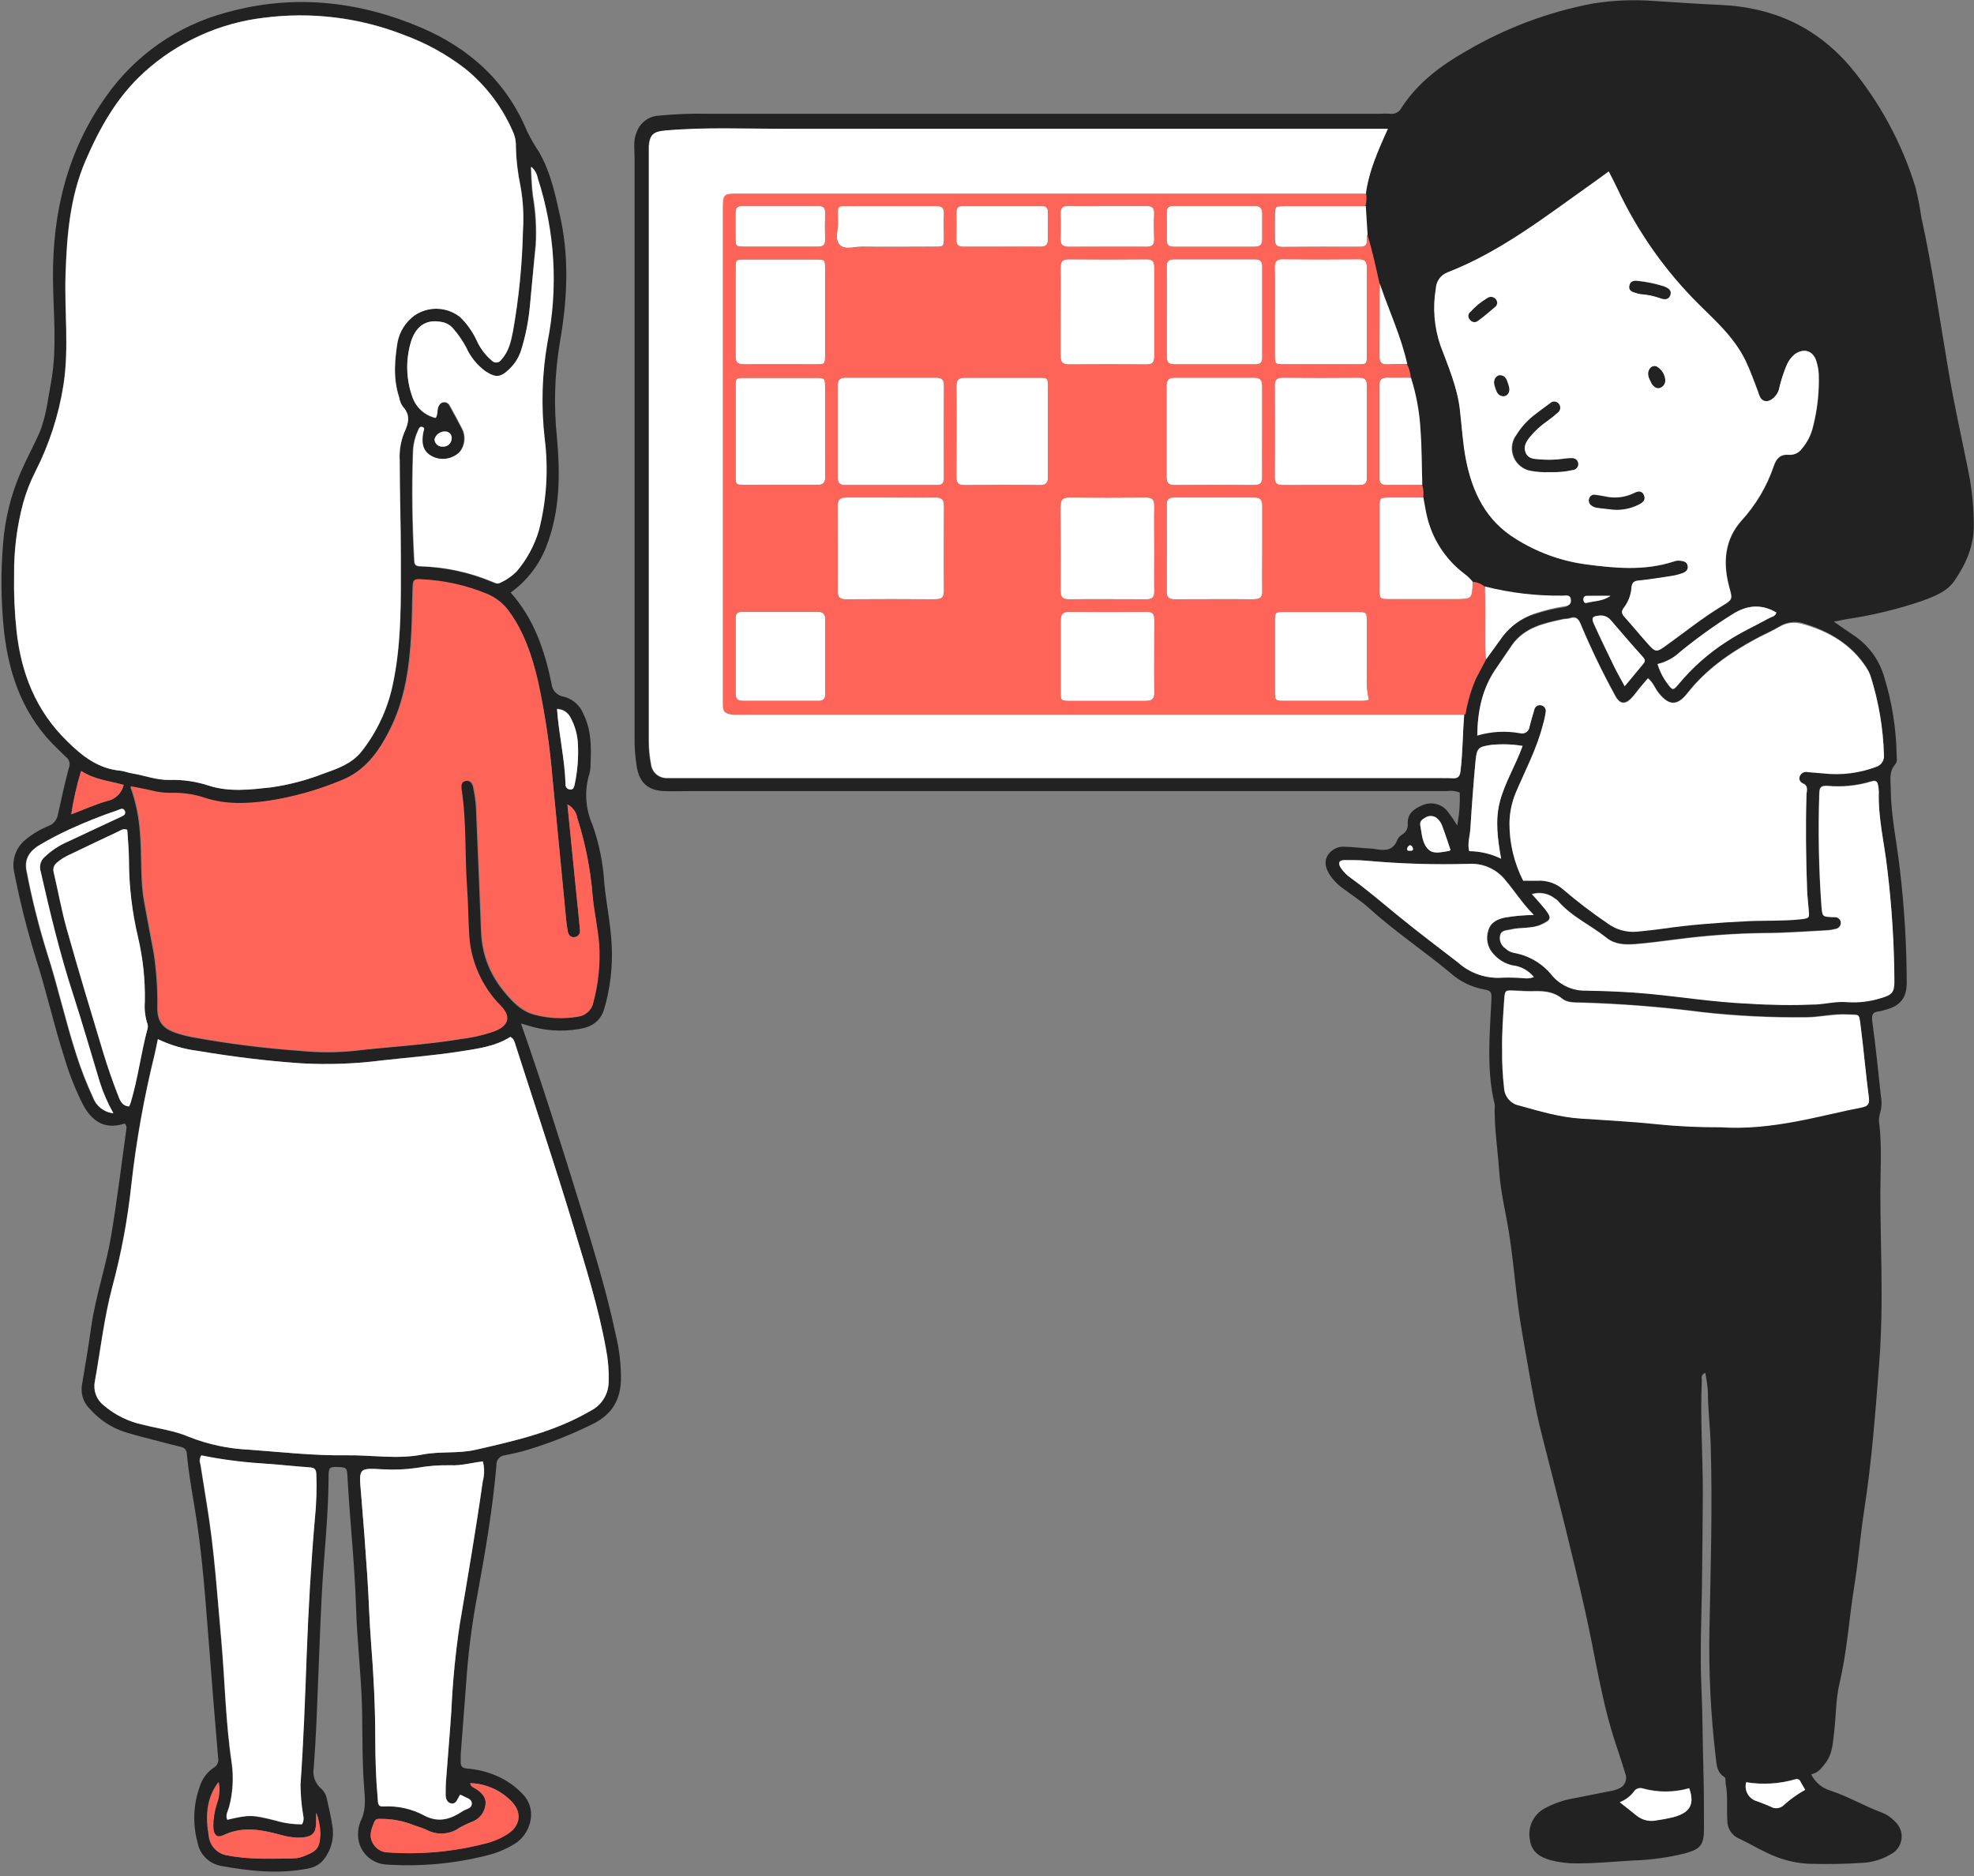 <?xml version="1.0" encoding="UTF-8"?>
<svg width="383px" height="364px" viewBox="0 0 383 364" version="1.1" xmlns="http://www.w3.org/2000/svg" xmlns:xlink="http://www.w3.org/1999/xlink">
    <rect x="0" y="0" width="383" height="364" fill="#808080" stroke="none"/>
    <!-- Generator: Sketch 51.2 (57519) - http://www.bohemiancoding.com/sketch -->
    <title>Group 23</title>
    <desc>Created with Sketch.</desc>
    <defs></defs>
    <g id="Page-1" stroke="none" stroke-width="1" fill="none" fill-rule="evenodd">
        <g id="Group-23" fill-rule="nonzero">
            <path d="M382,91.89 C380.65,85.15 379.12,78.45 378,71.67 C376.32,61.84 374.94,51.95 372.79,42.2 C372.507,40.222 372.123,38.259 371.64,36.32 C369.004,27.742 364.686,19.773 358.94,12.88 C352.25,5.1 343.83,1.39 333.75,0.95 C329.51,0.76 325.29,0.48 321.06,0.2 C317.072,-0.114 313.061,0.043 309.11,0.67 C300.456,2.304 292.148,5.416 284.55,9.87 C279.55,12.71 275.04,16.06 271.89,20.97 C271.471,21.758 270.604,22.201 269.72,22.08 C268.93,22.01 268.12,22.08 267.32,22.08 L137.5,22.08 C134.229,22.004 130.956,22.127 127.7,22.45 C125.83,22.587 124.212,23.802 123.56,25.56 C122.82,27.18 123.12,28.85 123.12,30.51 C123.12,68.03 123.12,105.55 123.12,143.07 C123.098,144.982 123.242,146.893 123.55,148.78 C124.09,151.89 125.71,153.38 128.91,153.5 C130.59,153.56 132.27,153.5 133.91,153.5 C182.87,153.5 231.827,153.5 280.78,153.5 C281.604,153.367 282.448,153.464 283.22,153.78 C283.301,155.918 283.137,158.059 282.73,160.16 C282.144,159.202 281.51,158.274 280.83,157.38 C279.667,155.968 277.71,155.495 276.03,156.22 C274.41,156.88 273.03,157.84 273.13,159.87 C273.211,160.674 272.822,161.453 272.13,161.87 C271.704,162.118 271.357,162.482 271.13,162.92 C270.34,165.07 268.7,165.08 266.86,164.75 C266.16,164.63 265.43,164.63 264.71,164.57 C263.52,164.48 262.33,164.33 261.13,164.31 C259.745,164.125 258.378,164.756 257.62,165.93 C256.81,167.3 257.26,168.55 258.01,169.76 C258.676,170.762 259.52,171.633 260.5,172.33 C262.16,173.59 263.94,174.7 265.5,176.1 C270.5,180.64 276.08,184.37 281.26,188.65 C283.159,190.396 285.519,191.562 288.06,192.01 C289.46,192.19 289.42,192.82 289.37,193.93 C289.05,200.71 288.37,207.51 289.99,214.23 C290.039,214.562 290.039,214.898 289.99,215.23 C289.99,219.31 290.61,223.35 290.89,227.42 C291.17,231.49 292.2,235.42 292.82,239.48 C293.82,245.88 294.2,252.34 295.35,258.72 C296.59,265.56 297.58,272.45 299.35,279.19 C302.18,290.26 305.03,301.32 307.53,312.48 C309.53,321.28 310.72,330.26 313.65,338.84 C314.24,340.58 314.79,342.33 315.33,344.09 C315.563,344.645 315.563,345.271 315.33,345.826 C315.097,346.381 314.65,346.818 314.09,347.04 C313.575,347.266 313.034,347.427 312.48,347.52 C310.21,347.98 307.94,348.41 305.67,348.87 C303.534,349.2 301.472,349.904 299.58,350.95 C297.498,352.143 296.392,354.518 296.82,356.88 C297.1,359.34 298.82,360.39 300.94,360.96 C302.575,361.371 304.255,361.572 305.94,361.56 C309.62,361.56 313.29,361.2 316.94,360.99 C320.313,360.884 323.665,360.421 326.94,359.61 C329.94,358.76 330.59,358.01 330.61,354.9 C330.61,351.15 330.61,347.4 330.5,343.65 C330.34,338.21 330.36,332.78 330.11,327.35 C329.82,320.8 330.11,314.23 330.22,307.67 C330.293,301.67 330.35,295.67 330.39,289.67 C330.39,282.39 329.86,275.12 330.19,267.84 C330.19,267.38 329.94,266.78 330.86,266.36 C331.108,267.554 331.279,268.764 331.37,269.98 C331.37,273.5 331.82,276.98 331.92,280.52 C332.26,292.35 331.92,304.19 331.67,316.02 C331.503,324.409 331.917,332.799 332.91,341.13 C333.06,342.42 333.12,343.88 334.47,344.72 C334.96,345.04 334.72,345.59 334.81,346.04 C335.27,348.41 335,350.83 335.14,353.22 C335.115,354.778 336.048,356.191 337.49,356.78 C339.3,357.61 341.01,358.67 342.83,359.5 C345.342,360.746 348.08,361.47 350.88,361.63 C354.32,361.72 357.76,361.69 361.2,361.46 C363.205,361.383 365.159,360.802 366.88,359.77 C368.009,359.185 368.779,358.082 368.939,356.82 C369.098,355.558 368.628,354.298 367.68,353.45 C366.977,352.677 366.104,352.078 365.13,351.7 C361.75,350.45 358.64,348.6 355.22,347.46 C353.554,346.988 352.168,345.827 351.41,344.27 C352.85,343.99 353.49,342.97 354.23,342.01 C355.59,340.25 355.6,338.12 355.86,336.09 C356.25,333 356.17,329.84 356.86,326.8 C358.38,320.49 358.76,314 359.79,307.62 C360.57,302.81 360.94,297.93 361.68,293.12 C363.15,283.7 363.86,274.21 364.59,264.73 C365.06,258.68 365.14,252.59 365.04,246.51 C364.97,241.51 364.84,236.59 364.83,231.64 C364.83,227.25 365.13,222.86 364.67,218.46 C364.498,217.676 364.522,216.862 364.74,216.09 C365.085,215.018 365.154,213.876 364.94,212.77 C364.42,207.92 363.94,203.07 363.27,198.24 C363.12,197.05 363.21,196.37 364.54,196.24 C364.935,196.185 365.323,196.091 365.7,195.96 C368.62,195.24 369.93,193.72 369.95,190.71 C369.932,183.273 369.478,175.844 368.59,168.46 C368.02,163.38 366.9,158.37 366.85,153.22 C366.85,151.47 366.41,149.8 367.72,148.3 C368.21,147.73 367.98,146.91 367.98,146.2 C367.879,141.239 367.092,136.315 365.64,131.57 C364.685,128.055 362.448,125.026 359.37,123.08 C358.31,122.39 357.3,121.65 355.81,120.62 C356.95,120.39 357.57,120.26 358.19,120.15 C363.247,119.409 368.224,118.204 373.06,116.55 C375.39,115.68 377.79,114.77 379.25,112.63 C381.48,109.35 383.04,105.82 382.96,101.69 C382.938,98.401 382.616,95.121 382,91.89 Z M278.63,56 C278.698,54.607 279.579,53.384 280.88,52.88 C291.29,48.83 299.98,41.98 308.97,35.62 C309.97,34.93 310.9,34.22 312.17,33.29 C312.8,34.54 313.32,35.52 313.79,36.52 C317.723,44.939 323.113,52.596 329.71,59.14 C333.06,62.46 336.55,65.64 338.71,70 C339.65,71.95 340.38,74 341.13,76 C341.42,76.8 341.59,77.79 342.72,77.86 C343.64,77.93 344.84,76.86 345.17,75.67 C345.536,74.032 346.044,72.429 346.69,70.88 C347.027,70.064 347.559,69.342 348.24,68.78 C350.06,67.46 351.9,68.08 352.49,70.24 C352.719,71.005 352.86,71.793 352.91,72.59 C353.027,76.112 352.633,79.632 351.74,83.04 C351.363,84.513 350.655,85.881 349.67,87.04 C349.116,87.851 348.181,88.316 347.2,88.27 C345.57,88.11 344.72,88.89 344.2,90.4 C342.868,94.344 340.729,97.967 337.92,101.04 C334.61,104.75 334.29,109.25 335.54,113.91 C336.19,116.32 336.24,116.33 334.21,117.56 C330.3,119.92 326.76,122.8 323.05,125.45 C321.56,126.52 321.23,126.57 320.05,125.27 C318.39,123.43 316.82,121.51 315.17,119.67 C314.59,119.01 314.58,118.59 315.17,117.85 C315.991,116.754 316.48,115.446 316.58,114.08 C316.66,113.08 317.01,112.76 318.01,112.66 C320.23,112.44 322.44,112.07 324.65,111.73 C325.2,111.63 325.741,111.49 326.27,111.31 C327,111.08 327.66,110.69 327.49,109.8 C327.32,108.91 326.49,108.85 325.78,108.8 C325.463,108.784 325.146,108.836 324.85,108.95 C319.12,110.84 313.31,110.27 307.5,109.49 C302.742,108.814 298.182,107.137 294.12,104.57 C288.35,101.03 285.71,95.57 284.47,89.22 C283.84,86.02 283.67,82.72 283.29,79.47 C282.77,75.13 281.07,71.15 279.58,67.1 C278.334,63.539 278.007,59.721 278.63,56 Z M344.63,118.87 C344.5,119.63 343.74,119.68 343.22,119.97 C340.5,121.48 337.65,122.75 335.05,124.48 C331.538,126.723 328.394,129.496 325.73,132.7 C324.63,134.06 324.5,134.04 323.5,132.65 C322.642,131.514 321.995,130.234 321.59,128.87 C323.233,128.478 324.743,127.66 325.97,126.5 C329.184,123.867 332.561,121.439 336.08,119.23 C338.92,117.4 341.72,117.13 344.65,118.84 L344.63,118.87 Z M310.12,119.49 C311.003,119.325 311.905,119.65 312.48,120.34 C314.56,122.76 316.64,125.19 318.78,127.56 C319.33,128.16 319.07,128.51 318.69,128.97 L315.2,133.17 C314.48,131.81 313.81,130.65 313.2,129.45 C311.84,126.66 310.47,123.86 309.2,121.03 C308.73,119.86 309,119.59 310.14,119.46 L310.12,119.49 Z M307.86,117 C307.5,117.09 307.27,116.83 307.21,116.49 C307.15,116.15 307.33,115.66 307.78,115.64 C309.24,115.64 310.71,115.64 312.46,115.64 C311,116.69 309.34,116.58 307.88,117 L307.86,117 Z M281.75,151 C280.95,150.93 280.15,151 279.36,151 L137.36,151 C134.65,151 131.94,151 129.22,151 C127.77,150.987 126.536,149.939 126.29,148.51 C125.988,146.975 125.83,145.415 125.82,143.85 C125.82,105.91 125.82,67.973 125.82,30.04 C125.82,29.48 125.82,28.92 125.82,28.37 C126.02,26.12 126.75,25.55 128.96,25.37 C136.75,24.68 144.55,25.05 152.35,25.04 C190.35,24.987 228.35,24.987 266.35,25.04 L269.2,25.04 C267.2,29.34 265.39,33.47 264.86,38.04 C264.955,38.663 264.955,39.297 264.86,39.92 C264.94,41.92 265.01,43.84 265.08,45.86 C266.08,49.01 266.74,52.23 267.44,55.44 C269.2,60.64 271.59,65.63 272.77,71.03 C273.168,71.845 273.412,72.726 273.49,73.63 C274.524,76.873 275.145,80.232 275.34,83.63 C275.6,87.19 275.58,90.77 275.69,94.34 C275.936,95.129 276.004,95.962 275.89,96.78 C276.13,98.02 276.31,99.28 276.61,100.51 C277.651,104.887 280.169,108.772 283.74,111.51 C284.372,111.97 284.94,112.511 285.43,113.12 C286.285,113.192 287.099,113.516 287.77,114.05 C292.696,115.306 297.767,115.904 302.85,115.83 C303.41,115.83 304.22,115.49 304.39,116.46 C304.56,117.43 304.19,117.76 303.26,117.86 C301.451,118.132 299.669,118.553 297.93,119.12 C295.009,119.986 292.479,121.838 290.77,124.36 L287.98,128.21 C287.36,129.39 286.73,130.57 286.12,131.75 C285.144,133.988 284.455,136.34 284.07,138.75 C283.76,142.37 283.8,146.02 283.35,149.64 C283.27,150.74 282.84,151.1 281.77,151 L281.75,151 Z M291.23,166.61 C289.303,165.663 287.187,165.16 285.04,165.14 C284.66,163.6 285.19,162.2 285.27,160.79 C285.55,156.41 285.87,152.04 286.27,147.67 C286.51,145.12 286.79,144.91 289.27,144.53 C291.316,144.322 293.381,144.386 295.41,144.72 C293.97,148.63 291.95,151.85 291,155.5 C290.05,159.15 290.57,162.77 291.25,166.62 L291.23,166.61 Z M276.54,158.61 C277.228,158.174 278.114,158.214 278.76,158.71 C279.25,159.12 279.62,159.656 279.83,160.26 C280.39,161.81 280.91,163.38 281.44,164.92 C281.345,164.991 281.241,165.048 281.13,165.09 C279.81,165.27 278.25,165.76 277.25,164.89 C275.9,163.72 275.89,161.76 275.56,160.07 C275.44,159.36 276,158.94 276.56,158.64 L276.54,158.61 Z M273.54,163.92 C273.828,163.988 274.052,164.212 274.12,164.5 C274.25,164.91 274,165.05 273.66,165.01 C273.32,164.97 272.97,165.14 273,164.63 C273.073,164.345 273.277,164.111 273.55,164 L273.54,163.92 Z M283.02,186.86 C279.1,183.86 275.14,180.86 271.3,177.72 C268.3,175.25 265.3,172.72 262.13,170.39 C261.344,169.854 260.666,169.176 260.13,168.39 C259.51,167.39 259.79,166.87 260.9,166.87 C262.26,166.87 263.62,166.87 264.97,166.98 C271.658,167.591 278.377,167.798 285.09,167.6 C287.789,167.455 290.394,168.615 292.09,170.72 C293.89,172.83 295.35,175.21 297.64,177.52 C295.797,177.538 293.958,177.698 292.14,178 C290.64,178.29 289.3,178.91 288.84,180.43 C288.258,182.057 288.645,183.872 289.84,185.12 C290.793,186.211 292.067,186.971 293.48,187.29 C295.12,187.458 296.623,188.28 297.65,189.57 C296.994,189.822 296.282,189.892 295.59,189.77 C294.236,189.674 292.877,189.647 291.52,189.69 C288.419,189.937 285.35,188.928 283,186.89 L283.02,186.86 Z M324.6,352.56 C323.518,352.822 322.423,353.029 321.32,353.18 C319.972,353.449 318.574,353.1 317.51,352.23 C316.46,351.38 315.4,350.54 314.27,349.65 C315.329,349.236 316.258,348.545 316.96,347.65 C317.33,347.023 318.096,346.749 318.78,347 C321.715,347.787 324.808,347.763 327.73,346.93 C329,350.51 327.39,351.84 324.61,352.59 L324.6,352.56 Z M346.17,350.14 C345.507,350.879 344.414,351.047 343.56,350.54 C342.7,350.14 341.8,349.81 340.91,349.48 C340.138,349.274 339.48,348.769 339.082,348.076 C338.685,347.383 338.579,346.561 338.79,345.79 C341.98,346.313 345.247,346.115 348.35,345.21 C348.543,345.136 348.759,345.143 348.947,345.23 C349.135,345.316 349.28,345.475 349.35,345.67 C349.6,346.16 349.9,346.67 350.26,347.26 C348.794,348.071 347.425,349.048 346.18,350.17 L346.17,350.14 Z M361.04,214.83 C353.5,216.27 343.88,219.32 333.78,218.64 C329.646,218.663 325.513,218.466 321.4,218.05 C316.48,217.53 311.52,217.29 306.58,216.95 C302.48,216.68 298.58,215.49 294.66,214.41 C293.052,214.067 291.877,212.683 291.8,211.04 C291.514,208.577 291.387,206.099 291.42,203.62 C291.36,200.36 291.61,197.08 291.83,193.81 C291.95,192.05 292.04,192.06 293.89,192.15 C294.89,192.15 295.97,192.31 297,192.27 C299.17,192.2 301.25,192.21 303.1,193.73 C304.02,194.48 305.36,194.44 306.57,194.47 C314.476,194.695 322.366,195.315 330.21,196.33 C336.883,197.073 343.596,197.407 350.31,197.33 C353.03,197.33 355.7,196.62 358.43,196.78 C360.79,196.92 360.64,196.45 360.96,198.91 C361.59,203.58 361.96,208.29 362.58,212.96 C362.76,214.4 362.06,214.67 361.05,214.86 L361.04,214.83 Z M366.17,168.62 C367.036,175.841 367.484,183.107 367.51,190.38 C367.51,192.49 367.06,192.97 365.01,193.56 C362.875,194.251 360.629,194.529 358.39,194.38 C356.39,194.19 354.39,194.69 352.39,194.82 C347.994,195.01 343.591,194.96 339.2,194.67 C332.73,194.4 326.33,193.38 319.88,192.76 C315.82,192.37 311.74,192.22 307.67,192.14 C305.161,192.209 302.755,191.144 301.12,189.24 C299.271,186.908 296.631,185.335 293.7,184.82 C293.07,184.701 292.489,184.398 292.03,183.95 C291.205,183.395 290.807,182.389 291.03,181.42 C291.28,180.42 292.19,180.5 292.96,180.32 C294.96,179.84 297.07,180.27 299.04,179.32 C301.01,178.37 301.04,178.09 299.77,176.39 C299.38,175.89 298.96,175.39 298.53,174.93 C298.1,174.47 297.71,174.02 297.18,173.44 C298.709,172.967 300.374,173.277 301.63,174.27 C301.836,174.39 302.028,174.534 302.2,174.7 C304.83,177.8 308.58,179.43 311.67,181.91 C313.3,183.22 315.24,183.28 317.15,183.14 C319.94,182.94 322.71,182.51 325.48,182.19 C331.029,181.466 336.615,181.065 342.21,180.99 C346.21,180.99 350.21,180.67 354.21,180.47 C354.848,180.447 355.482,180.353 356.1,180.19 C356.426,180.144 356.718,179.966 356.908,179.697 C357.097,179.428 357.167,179.092 357.1,178.77 C356.966,178.198 356.423,177.818 355.84,177.89 L355.6,177.89 C353.5,177.81 353.6,177.8 353.37,175.8 C352.85,168.546 352.71,161.269 352.95,154 C352.95,152.78 353.22,152.35 354.55,152.43 C357.423,152.697 360.32,152.402 363.08,151.56 C363.96,151.27 364.25,151.62 364.36,152.38 C364.437,152.772 364.481,153.17 364.49,153.57 C364.37,158.73 365.62,163.65 366.18,168.65 L366.17,168.62 Z M362.17,129.56 C362.491,130.021 362.743,130.527 362.92,131.06 C364.502,136.016 365.381,141.17 365.53,146.37 C365.651,147.423 364.997,148.411 363.98,148.71 C360.749,149.918 357.279,150.35 353.85,149.97 C352.85,149.89 351.78,149.78 350.74,149.71 C350.085,149.558 349.42,149.919 349.19,150.55 C349.087,150.819 349.097,151.118 349.217,151.38 C349.338,151.641 349.559,151.843 349.83,151.94 C350.99,152.45 350.52,153.44 350.5,154.23 C350.32,160.31 350.4,166.38 350.62,172.46 C350.62,173.73 350.83,175.01 350.92,176.28 C351.04,177.96 351.31,178.11 349.28,178.28 C345.84,178.62 342.4,178.47 338.97,178.64 C333.46,178.9 327.97,179.32 322.49,180.11 C320.91,180.34 319.32,180.48 317.73,180.66 C315.582,180.875 313.434,180.255 311.73,178.93 C308.828,176.963 306.04,174.833 303.38,172.55 C301.989,171.302 300.154,170.668 298.29,170.79 C297.29,170.79 296.39,170.79 295.54,170.79 C293.769,167.317 292.856,163.469 292.88,159.57 C292.917,157.575 293.328,155.604 294.09,153.76 C295.93,149.42 298.16,145.24 299.34,140.64 C299.594,139.802 299.784,138.946 299.91,138.08 C299.977,137.766 299.906,137.438 299.715,137.179 C299.523,136.921 299.23,136.757 298.91,136.73 C298.322,136.658 297.783,137.065 297.69,137.65 C297.37,138.72 297.06,139.8 296.78,140.88 C296.744,141.318 296.512,141.717 296.15,141.965 C295.787,142.213 295.331,142.285 294.91,142.16 C292.152,141.664 289.316,141.821 286.63,142.62 C286.7,137.77 287.63,133.62 290.09,129.91 C291.157,128.323 292.237,126.737 293.33,125.15 C295.73,121.67 299.52,120.87 303.33,120.06 C303.72,119.97 304.15,120.06 304.52,119.9 C305.94,119.42 306.35,120.12 306.84,121.37 C308.765,125.928 310.918,130.387 313.29,134.73 C314.29,136.73 315.43,136.73 316.94,134.95 C317.4,134.4 317.81,133.81 318.27,133.26 C318.73,132.71 319.2,132.16 319.74,131.54 C320.74,132.31 321.11,133.54 321.84,134.41 C323.84,136.9 325.44,136.97 327.42,134.41 C331,129.84 335.62,126.62 340.66,123.9 C342.2,123.07 343.83,122.38 345.34,121.48 C346.651,120.675 348.24,120.457 349.72,120.88 C354.87,122.4 359.28,125 362.23,129.59 L362.17,129.56 Z" id="Shape" fill="#222222"></path>
            <path d="M112.55,233.89 C108.92,222.11 105.2,210.35 101.11,198.67 C101.06,198.67 101.11,198.61 101.19,198.62 C101.57,198.72 101.95,198.83 102.32,198.95 C105.546,199.994 108.977,200.241 112.32,199.67 C114.66,199.31 116.5,198.25 117.24,195.74 C118.406,191.743 118.893,187.578 118.68,183.42 C118.5,179.33 117.62,175.34 117.24,171.29 C117.01,167.452 116.243,163.665 114.96,160.04 C113.554,156.889 113.348,153.333 114.38,150.04 C114.533,149.419 114.6,148.779 114.58,148.14 C114.74,144.85 114.72,141.6 113.19,138.53 C112.541,136.864 111.125,135.615 109.39,135.18 C108.118,135.008 107.134,133.978 107.02,132.7 C105.69,126.22 103.61,120.04 99.08,114.98 C102.167,112.762 104.552,109.704 105.95,106.17 C108.67,99.27 108.71,92.1 108.06,84.89 C107.427,78.837 107.602,72.727 108.58,66.72 C109.99,58.72 110.5,50.67 108.82,42.65 C107.82,38.13 106.93,33.58 104.58,29.48 C103.731,28.224 102.969,26.91 102.3,25.55 C98.3,15.83 91.03,9.32 81.62,5.32 C69.44,0.15 56.77,-1.18 43.87,2.44 C34.425,4.964 26.172,10.735 20.56,18.74 C13.06,29.29 10.18,41.2 10.28,54.02 C10.33,60.8 11.14,67.6 9.87,74.37 C9.21,77.9 8.87,81.53 7.28,84.79 C6.2,87.1 5.01,89.35 3.99,91.7 C2.124,96.038 0.983,100.653 0.61,105.36 C0.118,111.103 0.182,116.88 0.8,122.61 C1.8,131.37 4.72,139.2 11.27,145.39 C11.79,145.88 12.27,146.39 12.82,146.89 C13.458,147.385 13.68,148.249 13.36,148.99 C12.57,151.99 11.89,155.04 11.23,158.09 C11.062,159.037 10.426,159.835 9.54,160.21 C7.901,160.86 6.372,161.76 5.01,162.88 C3.143,164.352 2.258,166.747 2.72,169.08 C3.832,174.8 5.254,180.455 6.98,186.02 C9.04,192.41 10.46,198.97 12.53,205.35 C13.444,208.41 14.622,211.384 16.05,214.24 C17.63,217.24 20.05,219.32 24.05,218.04 C24.24,217.98 24.37,218.04 24.56,218.75 C23.63,225.47 22.75,232.68 21.56,239.84 C20.56,245.75 18.56,251.44 17.71,257.39 C17.18,261.19 16.52,264.97 15.9,268.75 C15.617,270.438 16.182,272.158 17.41,273.35 C19.261,275.471 21.658,277.045 24.34,277.9 C26.63,278.6 28.96,279.15 31.28,279.77 C32.59,280.12 33.9,280.45 35.21,280.77 C35.847,280.923 36.288,281.505 36.26,282.16 C36.56,285.43 37.11,288.65 37.66,291.88 C39.23,301.04 39.85,310.3 40.58,319.54 C41.14,326.71 41.7,333.89 42.32,341.06 C42.497,341.834 42.137,342.631 41.44,343.01 C40.169,343.874 39.228,345.143 38.77,346.61 C37.507,350.094 37.349,353.883 38.32,357.46 C38.739,359.827 40.607,361.672 42.98,362.06 C48.49,363.06 53.98,363.64 59.62,362.59 C62.02,362.14 63,360.88 63.89,359.04 C64.573,357.492 64.772,355.773 64.46,354.11 C64.2,352.37 63.77,350.66 63.4,348.94 C63.224,348.16 62.799,347.458 62.19,346.94 C61.109,345.953 60.611,344.48 60.87,343.04 C61.09,340.087 61.267,337.137 61.4,334.19 C61.75,326.12 62.01,318.04 62.4,309.98 C62.79,302.16 63.73,294.37 63.75,286.53 C63.75,284.71 63.92,284.58 65.63,284.65 C67.34,284.72 67.32,284.83 67.43,286.76 C67.89,295.14 68.82,303.49 69.08,311.88 C69.28,318.44 70.08,324.96 70.25,331.52 C70.35,336.72 70.25,341.92 70.67,347.11 C70.85,349.27 71,351.38 69.94,353.42 C69.639,354.164 69.48,354.958 69.47,355.76 C69.346,358.845 71.664,361.485 74.74,361.76 C81.371,362.231 88.035,361.64 94.48,360.01 C96.423,359.539 98.277,358.755 99.97,357.69 C102.73,355.95 104.4,351.49 101.61,348.32 C100.108,346.664 98.256,345.363 96.19,344.51 C94.421,343.753 92.539,343.297 90.62,343.16 C89.68,343.08 89.35,342.69 89.39,341.82 C89.39,341.34 89.39,340.82 89.39,340.38 C89.79,335.04 90.22,329.71 90.61,324.38 C91.025,319.28 91.716,314.206 92.68,309.18 C94.18,300.93 95.61,292.66 96.32,284.29 C96.251,283.31 96.981,282.455 97.96,282.37 C99.37,282.09 100.77,281.78 102.16,281.37 C106.441,280.089 110.608,278.457 114.62,276.49 C118.41,274.73 120.29,272.04 120.47,267.99 C120.53,264.959 120.194,261.934 119.47,258.99 C117.69,250.52 115.11,242.21 112.55,233.89 Z M110.74,139.29 C111.562,140.835 112.034,142.542 112.12,144.29 C112.254,146.919 112.046,149.555 111.5,152.13 C111.39,152.65 111.32,153.28 110.5,153.13 C110.263,153.102 110.046,152.982 109.898,152.794 C109.749,152.606 109.682,152.367 109.71,152.13 C109.58,147.27 108.41,142.52 108.06,137.51 C109.223,137.534 110.267,138.227 110.74,139.29 Z M104.36,132.18 C105.719,138.444 106.665,144.791 107.19,151.18 C108.09,160.32 108.95,169.47 109.84,178.62 C109.91,179.34 110.01,180.05 110.15,180.76 C110.29,181.47 110.7,181.96 111.46,181.86 C111.788,181.829 112.088,181.662 112.287,181.4 C112.486,181.138 112.567,180.804 112.51,180.48 C112.32,178.25 112.08,176.03 111.85,173.8 L110.08,156.11 C111.082,156.624 111.782,157.58 111.97,158.69 C113.553,163.634 114.56,168.745 114.97,173.92 C115.27,177.02 115.97,180.06 116.1,183.19 C116.354,187.026 115.975,190.877 114.98,194.59 C114.7,196.04 113.508,197.138 112.04,197.3 C109.192,197.785 106.273,197.635 103.49,196.86 C100.8,196.07 99.04,194.02 97.42,191.98 C94.907,188.826 93.47,184.95 93.32,180.92 C92.98,172.77 92.69,164.62 92.32,156.47 C92.224,155.277 92.054,154.092 91.81,152.92 C91.66,152.06 91.23,151.32 90.22,151.56 C89.21,151.8 89.31,152.56 89.42,153.32 C90.42,159.75 90.01,166.25 90.49,172.7 C90.7,175.49 90.69,178.29 90.86,181.09 C91.08,186.419 93.285,191.473 97.04,195.26 C98.98,197.26 98.68,198.98 96.04,200.07 C93.932,200.829 91.745,201.346 89.52,201.61 C82.58,202.78 75.52,203.12 68.52,203.94 C65.171,204.27 61.799,204.27 58.45,203.94 C51.275,203.437 44.134,202.532 37.06,201.23 C36.044,201.029 35.041,200.762 34.06,200.43 C31.6,199.58 30.53,198.28 30.5,195.68 C30.569,192.083 30.332,188.487 29.79,184.93 C29.18,181.63 28.54,178.34 27.94,175.04 C27.13,170.61 27.52,166.1 27.13,161.64 C26.934,158.567 26.304,155.537 25.26,152.64 C26.63,152.92 27.79,153.13 28.95,153.39 C30.255,153.741 31.599,153.922 32.95,153.93 C35.192,153.846 37.43,154.164 39.56,154.87 C43.66,156.22 47.77,156.03 51.89,155.46 C56.785,154.711 61.57,153.368 66.14,151.46 C70.72,149.62 73.29,146.07 75.43,141.92 C78.61,135.8 79.43,129.18 79.79,122.44 C79.92,119.64 79.92,116.84 80.03,114.05 C80.09,112.47 80.21,112.39 81.71,112.48 C86.029,112.693 90.279,113.639 94.28,115.28 C95.988,115.971 97.47,117.124 98.56,118.61 C101.69,122.65 103.23,127.34 104.36,132.18 Z M102.82,59.32 C103.21,55.42 103.52,51.52 103.87,47.62 C104.056,44.426 103.875,41.222 103.33,38.07 C103.08,36.24 103.05,34.42 102.94,32.39 C103.621,32.952 104.079,33.74 104.23,34.61 C107.587,44.916 108.234,55.912 106.11,66.54 C105.044,72.693 104.865,78.967 105.58,85.17 C106.331,91.135 105.948,97.188 104.45,103.01 C103.577,105.923 102.109,108.623 100.14,110.94 C99.235,111.844 98.174,112.579 97.01,113.11 C96.45,113.44 95.94,113.11 95.42,112.92 C90.978,111.065 86.232,110.047 81.42,109.92 C80.59,109.92 80.35,109.57 80.3,108.78 C79.92,101.83 79.82,94.88 80.05,87.93 C80.072,86.41 80.413,84.911 81.05,83.53 C81.21,83.21 81.34,82.69 81.87,82.9 C82.4,83.11 82.12,83.52 82.04,83.9 C81.53,86.54 82.17,87.98 84.2,88.8 C85.878,89.424 87.765,89.035 89.06,87.8 C90.17,86.474 90.349,84.602 89.51,83.09 C88.763,81.637 87.987,80.19 87.18,78.75 C86.989,78.343 86.58,78.083 86.13,78.083 C85.68,78.083 85.271,78.343 85.08,78.75 C84.62,79.45 84.95,80.33 84.46,81.14 C82.358,80.622 80.672,79.057 80,77 C78.845,73.731 78.709,70.188 79.61,66.84 C80.46,63.53 82.46,61.84 85.68,62.47 C86.551,62.603 87.345,63.043 87.92,63.71 C88.916,64.852 89.778,66.103 90.49,67.44 C91.314,69.27 92.6,70.855 94.22,72.04 C96.22,73.34 97.14,73.25 98.85,71.6 C99.899,70.612 100.68,69.373 101.12,68 C101.994,65.175 102.563,62.266 102.82,59.32 Z M84.3,85.24 C84.558,84.296 85.443,83.662 86.42,83.72 C86.781,83.724 87.123,83.886 87.356,84.162 C87.588,84.439 87.688,84.803 87.63,85.16 C87.6,85.596 87.395,86.001 87.061,86.283 C86.728,86.566 86.295,86.702 85.86,86.66 C85.464,86.682 85.076,86.544 84.783,86.277 C84.489,86.01 84.315,85.636 84.3,85.24 Z M13.06,143.88 C6.94,137.94 4.06,130.63 3.18,122.36 C2.798,118.78 2.641,115.18 2.71,111.58 C2.662,106.855 3.254,102.146 4.47,97.58 C5.053,95.51 5.833,93.501 6.8,91.58 C9.521,86.258 11.377,80.536 12.3,74.63 C13.39,67.5 12.46,60.41 12.69,53.31 C12.94,45.78 13.5,38.31 16.54,31.25 C19.32,24.8 22.68,18.78 27.96,14.01 C34.401,8.164 42.503,4.469 51.14,3.44 C60.379,2.23 69.775,3.379 78.45,6.78 C82.73,8.351 86.743,10.571 90.35,13.36 C94.464,16.719 97.683,21.045 99.72,25.95 C100.025,26.778 100.161,27.659 100.12,28.54 C100.185,31.096 100.486,33.64 101.02,36.14 C101.525,38.98 101.683,41.872 101.49,44.75 C101.349,51.307 100.7,57.843 99.55,64.3 C99.17,66.24 98.75,68.2 97.3,69.77 C97.115,70.074 96.802,70.277 96.448,70.319 C96.095,70.362 95.742,70.241 95.49,69.99 C94.203,68.899 93.177,67.531 92.49,65.99 C91.713,64.325 90.643,62.815 89.33,61.53 C86.767,59.474 83.159,59.339 80.45,61.2 C78.743,62.449 77.568,64.295 77.16,66.37 C76.59,69.92 76.29,73.52 77.47,77.05 C77.567,77.683 77.796,78.29 78.14,78.83 C79.73,80.49 79.32,82.08 78.46,83.92 C77.771,85.636 77.47,87.484 77.58,89.33 C77.58,95.49 77.79,101.65 77.8,107.81 C77.8,116.27 78,124.81 76.17,133.13 C75.155,137.753 73.104,142.086 70.17,145.8 C68.3,148.18 65.47,149.15 62.8,150.09 C59.521,151.37 56.105,152.266 52.62,152.76 C48.62,153.2 44.62,153.71 40.54,152.42 C38.103,151.618 35.545,151.243 32.98,151.31 C30.48,151.4 28.12,150.44 25.67,150.05 C24.89,149.92 24.13,149.6 23.34,149.52 C19.06,149.13 16,146.75 13.06,143.88 Z M23.98,152.3 C23.627,153.87 22.386,155.087 20.81,155.41 C18.53,156.07 16.35,157.06 13.81,158.01 C14.236,155.164 14.871,152.353 15.71,149.6 C18.35,151.32 21.25,151.53 24,152.3 L23.98,152.3 Z M17.98,212.94 C16.742,210.262 15.67,207.51 14.77,204.7 C12.66,198.16 11.18,191.45 9.08,184.91 C7.447,179.656 6.111,174.314 5.08,168.91 C4.62,166.55 5.84,165.06 7.65,163.98 C9.504,162.882 11.413,161.881 13.37,160.98 C16.419,159.576 19.54,158.334 22.72,157.26 C23.2,157.09 23.81,156.59 24.14,157.37 C24.47,158.15 23.9,158.3 23.34,158.56 C19.93,160.13 16.54,161.74 13.14,163.33 C11.454,164.051 9.91,165.067 8.58,166.33 C7.795,167.031 7.497,168.129 7.82,169.13 C9.64,177.13 11.56,185.13 14.11,192.97 C15.94,198.59 17.57,204.27 19.28,209.97 C19.976,212.069 20.887,214.089 22,216 C20.185,215.846 18.624,214.652 18,212.94 L17.98,212.94 Z M22.76,212.24 C21.76,209.63 20.84,207 20.03,204.33 C17.61,196.33 15.19,188.33 12.92,180.24 C11.92,176.65 11.26,172.94 10.4,169.3 C10.186,168.601 10.425,167.842 11,167.39 C11.723,166.763 12.535,166.248 13.41,165.86 C16.57,164.34 19.737,162.833 22.91,161.34 C23.39,161.11 23.86,160.69 24.66,161.01 C24.78,163.01 25.02,165.01 24.99,167.07 C25.008,172.02 25.591,176.952 26.73,181.77 C27.7,185.891 28.15,190.117 28.07,194.35 C27.96,195.697 28.099,197.053 28.48,198.35 C28.653,198.711 28.699,199.12 28.61,199.51 C27.32,204.28 26.75,209.22 25.31,213.96 C25.228,214.201 25.128,214.435 25.01,214.66 C23.52,214.57 23.19,213.27 22.8,212.24 L22.76,212.24 Z M61.31,353.64 C61.31,353.01 61.31,352.38 61.31,351.7 C61.778,352.985 62.044,354.334 62.1,355.7 C62,358.64 61.44,359.12 58.97,360.12 C58.304,360.4 57.592,360.556 56.87,360.58 C52.65,360.58 48.43,360.85 44.23,360.02 C42.253,359.802 40.693,358.238 40.48,356.26 C39.84,352.55 39.95,348.97 42.36,345.77 C42.636,347.161 42.518,348.602 42.02,349.93 C41.55,351.373 41.311,352.882 41.31,354.4 C41.4,356.03 42.02,356.7 43.37,356.05 C47.17,354.24 50.83,355.05 54.58,356.05 C55.876,356.439 57.229,356.602 58.58,356.53 C60.68,356.34 61.27,355.66 61.35,353.64 L61.31,353.64 Z M61.07,294.36 C60.3,303.2 59.79,312.05 59.46,320.92 C59.14,329.38 58.85,337.85 58.25,346.31 C58.265,348.321 58.442,350.328 58.78,352.31 C58.935,352.881 58.852,353.491 58.55,354 C56.824,354.013 55.105,353.77 53.45,353.28 C48.86,352.14 48.31,352.13 44.06,353.12 C43.63,352.2 44.21,351.41 44.42,350.6 C45.148,347.817 45.315,344.918 44.91,342.07 C43.75,334.24 43.62,326.3 42.91,318.42 C42.14,309.58 41.55,300.73 40.1,291.97 C39.67,289.37 39.27,286.76 38.85,284.16 C38.634,283.586 38.693,282.945 39.01,282.42 C42.801,283.193 46.64,283.708 50.5,283.96 C53.68,284.15 56.86,284.54 60.05,284.75 C60.96,284.82 61.25,285.09 61.3,286.02 C61.425,288.801 61.362,291.587 61.11,294.36 L61.07,294.36 Z M99.42,349.73 C101.3,351.82 100.86,354.3 98.48,355.83 C97.136,356.694 95.655,357.323 94.1,357.69 C87.991,359.274 81.666,359.858 75.37,359.42 C73.99,359.436 72.734,358.625 72.18,357.36 C71.54,356 72.11,354.71 72.62,353.45 C72.89,352.8 73.5,352.89 74.06,352.91 C75.981,352.911 77.886,353.25 79.69,353.91 C80.69,354.32 81.83,354.58 82.82,355.07 C84.836,356.116 87.268,355.946 89.12,354.63 C89.955,354.165 90.82,353.758 91.71,353.41 C93.074,352.855 94.023,351.595 94.18,350.13 C94.37,348.73 93.41,347.78 92.27,347.06 C91.88,346.82 91.35,346.73 91.2,345.97 C94.347,346.061 97.325,347.416 99.46,349.73 L99.42,349.73 Z M93.69,287.33 C92.37,296.67 90.77,305.96 89.2,315.25 C88.374,320.785 87.833,326.359 87.58,331.95 C87.29,336.33 86.89,340.71 86.58,345.1 C86.5,346.1 86.51,347.17 86.47,348.21 C86.47,348.98 86.58,349.73 87.47,349.93 C88.36,350.13 88.6,349.51 88.89,348.93 C89,348.72 89.12,348.52 89.26,348.26 C89.406,348.301 89.55,348.351 89.69,348.41 C90.39,348.86 91.58,348.9 91.55,349.98 C91.52,351.06 90.44,350.98 89.8,351.43 C87.52,352.95 85.22,353.75 82.46,352.36 C79.989,351.002 77.185,350.367 74.37,350.53 C73.24,350.62 73.37,349.73 73.3,349.06 C72.94,345.15 72.83,341.24 72.82,337.32 C72.82,331.16 72.5,325.01 72.01,318.87 C71.67,314.57 71.57,310.25 71.28,305.94 C70.92,300.52 70.51,295.103 70.05,289.69 C69.63,284.85 69.59,284.85 74.3,285.12 C76.453,285.253 78.614,285.166 80.75,284.86 C82.957,284.464 85.198,284.286 87.44,284.33 C89.54,284.43 91.56,283.83 93.72,283.61 C94.033,284.83 94.037,286.109 93.73,287.33 L93.69,287.33 Z M118.06,268.16 C118.029,270.52 116.688,272.667 114.58,273.73 C107.58,277.81 99.95,279.55 92.23,281.31 C88.83,282.08 85.36,281.56 81.98,282.22 C77.04,283.22 72.09,282.3 67.14,282.37 C60.81,282.46 54.54,281.74 48.24,281.28 C44.245,281.1 40.308,280.255 36.59,278.78 C33.78,277.58 30.74,277.21 27.81,276.46 C24.978,275.883 22.339,274.596 20.14,272.72 C18.714,271.637 18.028,269.838 18.37,268.08 C19.47,261.95 20.17,255.73 21.76,249.7 C23.507,243.217 24.74,236.607 25.45,229.93 C26.398,221.431 27.901,213.003 29.95,204.7 C30.19,203.7 30.37,202.7 30.6,201.63 C33.061,202.803 35.695,203.573 38.4,203.91 C45.1,205.04 51.85,205.91 58.63,206.33 C63.74,206.604 68.864,206.416 73.94,205.77 C79.03,205.2 84.13,204.77 89.19,204.02 C92.57,203.48 96,203.09 99,201.18 C99.73,201.58 99.85,202.3 100.06,202.97 C103.79,214.61 107.68,226.19 111.21,237.88 C113.58,245.75 116.07,253.61 117.54,261.72 C117.965,263.839 118.153,265.999 118.1,268.16 L118.06,268.16 Z" id="Shape" fill="#222222"></path>
            <path d="M297,91.34 C298.216,91.569 299.454,91.656 300.69,91.6 C302.252,91.662 303.816,91.517 305.34,91.17 C305.922,91.063 306.33,90.534 306.286,89.944 C306.243,89.354 305.762,88.891 305.17,88.87 C304.53,88.856 303.891,88.903 303.26,89.01 C301.752,89.215 300.225,89.245 298.71,89.1 C297.71,89.04 296.55,88.95 296.07,87.81 C295.59,86.67 296.19,85.64 296.92,84.75 C297.89,83.578 299.018,82.545 300.27,81.68 C300.986,81.175 301.67,80.628 302.32,80.04 C302.583,79.841 302.752,79.542 302.786,79.214 C302.82,78.886 302.716,78.559 302.5,78.31 C302.299,78.053 301.996,77.896 301.67,77.879 C301.345,77.862 301.027,77.986 300.8,78.22 C299.9,78.89 298.99,79.54 298.11,80.22 C296.498,81.399 295.138,82.888 294.11,84.6 C293.317,85.837 293.189,87.386 293.768,88.736 C294.347,90.086 295.558,91.062 297,91.34 Z" id="Shape" fill="#222222"></path>
            <path d="M310.07,98.6 C311.07,98.74 312.12,98.84 313.14,98.95 C314.81,99.054 316.478,98.708 317.97,97.95 C318.74,97.58 319.38,97 318.97,96.08 C318.56,95.16 317.7,95.33 316.97,95.73 C315.239,96.558 313.278,96.77 311.41,96.33 C310.78,96.22 310.16,96.11 309.53,96.03 C309.043,95.924 308.553,96.193 308.38,96.66 C308.135,97.185 308.304,97.81 308.78,98.14 C309.159,98.41 309.606,98.57 310.07,98.6 Z" id="Shape" fill="#222222"></path>
            <path d="M317.19,56.83 C317.561,56.971 317.947,57.068 318.34,57.12 C319.613,57.208 320.868,57.47 322.07,57.9 C322.9,58.21 323.76,58.25 324.07,57.3 C324.38,56.35 323.65,55.91 322.85,55.59 C321.179,55.055 319.456,54.696 317.71,54.52 C316.91,54.4 316.23,54.58 316.09,55.52 C315.95,56.46 316.53,56.62 317.19,56.83 Z" id="Shape" fill="#222222"></path>
            <path d="M286.68,62.31 C287.91,61.41 289.05,60.42 290.21,59.44 C290.37,59.31 290.42,59.03 290.49,58.88 C290.516,58.417 290.278,57.98 289.875,57.751 C289.472,57.522 288.974,57.541 288.59,57.8 C287.35,58.531 286.23,59.448 285.27,60.52 C285.041,60.698 284.9,60.967 284.885,61.257 C284.87,61.547 284.981,61.829 285.19,62.03 C285.348,62.267 285.596,62.431 285.876,62.484 C286.156,62.536 286.446,62.474 286.68,62.31 Z" id="Shape" fill="#222222"></path>
            <path d="M321.42,71.09 C320.955,70.917 320.432,71.067 320.13,71.46 C319.36,72.46 319.93,73.41 320.4,74.33 C320.427,74.405 320.464,74.476 320.51,74.54 C320.92,75.06 321.38,75.54 322.12,75.26 C322.714,75.032 323.109,74.466 323.12,73.83 C323.063,72.685 322.421,71.65 321.42,71.09 Z" id="Shape" fill="#222222"></path>
            <path d="M290.13,75.36 C290.4,76.12 290.67,76.9 291.76,76.89 C291.978,76.859 292.186,76.78 292.37,76.66 C293.07,76 292.87,75.23 292.61,74.44 C292.35,73.65 292.12,72.89 291.14,72.79 C290.902,72.762 290.662,72.827 290.47,72.97 C289.6,73.64 289.84,74.52 290.13,75.36 Z" id="Shape" fill="#222222"></path>
            <path d="M281.73,151 C282.81,151.09 283.24,150.73 283.38,149.58 C283.82,145.96 283.79,142.31 284.09,138.69 C282.82,138.69 281.54,138.69 280.27,138.69 L145.46,138.69 C144.46,138.69 143.54,138.69 142.59,138.69 C140.81,138.59 140.59,138.29 140.5,136.55 C140.5,136.24 140.5,135.92 140.5,135.6 C140.5,104.613 140.5,73.613 140.5,42.6 C140.5,41.96 140.5,41.32 140.5,40.69 C140.55,38.16 140.71,37.99 143.26,37.99 C150.827,37.99 158.393,37.99 165.96,37.99 L264.96,37.99 C265.49,33.45 267.33,29.32 269.29,24.99 L266.44,24.99 C228.44,24.99 190.44,24.99 152.44,24.99 C144.65,24.99 136.84,24.63 129.06,25.32 C126.84,25.52 126.11,26.09 125.92,28.32 C125.92,28.87 125.92,29.43 125.92,29.99 C125.92,67.93 125.92,105.867 125.92,143.8 C125.927,145.368 126.081,146.931 126.38,148.47 C126.631,149.899 127.869,150.943 129.32,150.95 C132.03,150.95 134.74,150.95 137.45,150.95 L279.45,150.95 C280.14,151 280.94,150.94 281.73,151 Z" id="Shape" fill="#FFFFFF"></path>
            <path d="M283.24,79.44 C283.62,82.69 283.79,85.99 284.42,89.19 C285.66,95.5 288.3,101 294.07,104.54 C298.132,107.107 302.692,108.784 307.45,109.46 C313.26,110.24 319.07,110.81 324.8,108.92 C325.096,108.806 325.413,108.754 325.73,108.77 C326.45,108.83 327.27,108.9 327.44,109.77 C327.61,110.64 326.95,111.05 326.22,111.28 C325.691,111.46 325.15,111.6 324.6,111.7 C322.39,112.04 320.18,112.41 317.96,112.63 C316.96,112.73 316.61,113.06 316.53,114.05 C316.43,115.416 315.941,116.724 315.12,117.82 C314.55,118.56 314.56,118.98 315.12,119.64 C316.77,121.48 318.34,123.4 320,125.24 C321.18,126.54 321.51,126.49 323,125.42 C326.71,122.77 330.25,119.89 334.16,117.53 C336.16,116.3 336.16,116.29 335.49,113.88 C334.24,109.22 334.56,104.72 337.87,101.01 C340.679,97.937 342.818,94.314 344.15,90.37 C344.65,88.86 345.5,88.08 347.15,88.24 C348.131,88.286 349.066,87.821 349.62,87.01 C350.605,85.851 351.313,84.483 351.69,83.01 C352.583,79.602 352.977,76.082 352.86,72.56 C352.81,71.763 352.669,70.975 352.44,70.21 C351.85,68.05 350.01,67.43 348.19,68.75 C347.509,69.312 346.977,70.034 346.64,70.85 C345.994,72.399 345.486,74.002 345.12,75.64 C344.79,76.78 343.59,77.9 342.67,77.83 C341.54,77.76 341.37,76.77 341.08,75.97 C340.33,73.97 339.6,71.97 338.66,69.97 C336.55,65.61 333.06,62.43 329.66,59.11 C323.063,52.566 317.673,44.909 313.74,36.49 C313.27,35.49 312.74,34.49 312.12,33.26 C310.85,34.19 309.9,34.9 308.92,35.59 C299.92,41.95 291.24,48.8 280.83,52.85 C279.529,53.354 278.648,54.577 278.58,55.97 C277.941,59.687 278.25,63.505 279.48,67.07 C281,71.12 282.72,75.1 283.24,79.44 Z M322.12,75.26 C321.38,75.5 320.92,75.06 320.51,74.54 C320.464,74.476 320.427,74.405 320.4,74.33 C319.93,73.41 319.4,72.49 320.13,71.46 C320.432,71.067 320.955,70.917 321.42,71.09 C322.417,71.652 323.055,72.687 323.11,73.83 C323.101,74.463 322.71,75.029 322.12,75.26 Z M316.12,55.48 C316.26,54.58 316.94,54.4 317.74,54.48 C319.486,54.656 321.209,55.015 322.88,55.55 C323.68,55.87 324.44,56.3 324.1,57.26 C323.76,58.22 322.91,58.17 322.1,57.86 C320.898,57.43 319.643,57.168 318.37,57.08 C317.977,57.028 317.591,56.931 317.22,56.79 C316.53,56.62 316,56.25 316.11,55.48 L316.12,55.48 Z M308.36,96.62 C308.533,96.153 309.023,95.884 309.51,95.99 C310.14,96.07 310.76,96.18 311.39,96.29 C313.258,96.73 315.219,96.518 316.95,95.69 C317.7,95.29 318.53,95.07 318.95,96.04 C319.37,97.01 318.73,97.54 317.95,97.91 C316.458,98.668 314.79,99.014 313.12,98.91 C312.12,98.8 311.12,98.7 310.05,98.56 C309.571,98.524 309.113,98.35 308.73,98.06 C308.282,97.728 308.124,97.13 308.35,96.62 L308.36,96.62 Z M294.04,84.62 C295.068,82.908 296.428,81.419 298.04,80.24 C298.92,79.55 299.83,78.9 300.73,78.24 C300.957,78.006 301.275,77.882 301.6,77.899 C301.926,77.916 302.229,78.073 302.43,78.33 C302.646,78.579 302.75,78.906 302.716,79.234 C302.682,79.562 302.513,79.861 302.25,80.06 C301.6,80.648 300.916,81.195 300.2,81.7 C298.948,82.565 297.82,83.598 296.85,84.77 C296.12,85.66 295.51,86.64 296,87.83 C296.49,89.02 297.61,89.06 298.64,89.12 C300.155,89.265 301.682,89.235 303.19,89.03 C303.821,88.923 304.46,88.876 305.1,88.89 C305.692,88.911 306.173,89.374 306.216,89.964 C306.26,90.554 305.852,91.083 305.27,91.19 C303.746,91.537 302.182,91.682 300.62,91.62 C299.384,91.676 298.146,91.589 296.93,91.36 C295.477,91.094 294.253,90.121 293.665,88.766 C293.077,87.412 293.202,85.853 294,84.61 L294.04,84.62 Z M292.62,74.45 C292.88,75.24 293.08,76.01 292.38,76.67 C292.196,76.79 291.988,76.869 291.77,76.9 C290.68,76.9 290.41,76.13 290.14,75.37 C289.87,74.61 289.61,73.65 290.48,72.98 C290.672,72.837 290.912,72.772 291.15,72.8 C292.12,72.89 292.35,73.66 292.61,74.44 L292.62,74.45 Z M285.28,60.53 C286.24,59.458 287.36,58.541 288.6,57.81 C288.984,57.551 289.482,57.532 289.885,57.761 C290.288,57.99 290.526,58.427 290.5,58.89 C290.43,59.04 290.38,59.32 290.22,59.45 C289.06,60.45 287.92,61.45 286.69,62.32 C286.456,62.484 286.166,62.546 285.886,62.494 C285.606,62.441 285.358,62.277 285.2,62.04 C284.986,61.84 284.871,61.556 284.884,61.264 C284.898,60.971 285.039,60.7 285.27,60.52 L285.28,60.53 Z" id="Shape" fill="#FFFFFF"></path>
            <path d="M345.33,121.59 C343.82,122.49 342.19,123.18 340.65,124.01 C335.65,126.73 330.99,129.95 327.41,134.52 C325.41,137.04 323.82,136.97 321.83,134.52 C321.1,133.62 320.75,132.42 319.73,131.65 C319.19,132.27 318.73,132.81 318.26,133.37 C317.79,133.93 317.39,134.51 316.93,135.06 C315.42,136.87 314.32,136.87 313.28,134.84 C310.908,130.497 308.755,126.038 306.83,121.48 C306.34,120.23 305.93,119.53 304.51,120.01 C304.14,120.13 303.71,120.08 303.32,120.17 C299.55,120.98 295.76,121.78 293.32,125.26 C292.227,126.84 291.147,128.427 290.08,130.02 C287.6,133.73 286.69,137.88 286.62,142.73 C289.306,141.931 292.142,141.774 294.9,142.27 C295.321,142.395 295.777,142.323 296.14,142.075 C296.502,141.827 296.734,141.428 296.77,140.99 C297.05,139.91 297.36,138.83 297.68,137.76 C297.773,137.175 298.312,136.768 298.9,136.84 C299.22,136.867 299.513,137.031 299.705,137.289 C299.896,137.548 299.967,137.876 299.9,138.19 C299.774,139.056 299.584,139.912 299.33,140.75 C298.15,145.35 295.92,149.53 294.08,153.87 C293.318,155.714 292.907,157.685 292.87,159.68 C292.846,163.579 293.759,167.427 295.53,170.9 C296.38,170.9 297.33,170.9 298.28,170.9 C300.144,170.778 301.979,171.412 303.37,172.66 C306.03,174.943 308.818,177.073 311.72,179.04 C313.424,180.365 315.572,180.985 317.72,180.77 C319.31,180.59 320.9,180.45 322.48,180.22 C327.95,179.43 333.48,179.01 338.96,178.75 C342.39,178.58 345.83,178.75 349.27,178.39 C351.27,178.19 351.03,178.04 350.91,176.39 C350.82,175.12 350.65,173.84 350.61,172.57 C350.39,166.49 350.31,160.42 350.49,154.34 C350.49,153.55 350.98,152.56 349.82,152.05 C349.549,151.953 349.328,151.751 349.207,151.49 C349.087,151.228 349.077,150.929 349.18,150.66 C349.41,150.029 350.075,149.668 350.73,149.82 C351.73,149.89 352.8,150 353.84,150.08 C357.269,150.46 360.739,150.028 363.97,148.82 C364.987,148.521 365.641,147.533 365.52,146.48 C365.371,141.28 364.492,136.126 362.91,131.17 C362.733,130.637 362.481,130.131 362.16,129.67 C359.21,125.04 354.8,122.48 349.64,121.07 C348.193,120.644 346.634,120.832 345.33,121.59 Z" id="Shape" fill="#FFFFFF"></path>
            <path d="M361,199 C360.68,196.54 360.83,197 358.47,196.87 C355.74,196.71 353.07,197.43 350.35,197.42 C343.636,197.497 336.923,197.163 330.25,196.42 C322.406,195.405 314.516,194.785 306.61,194.56 C305.4,194.56 304.06,194.56 303.14,193.82 C301.29,192.3 299.21,192.29 297.04,192.36 C296.04,192.36 294.97,192.29 293.93,192.24 C292.08,192.15 291.99,192.14 291.87,193.9 C291.65,197.17 291.4,200.45 291.46,203.71 C291.427,206.189 291.554,208.667 291.84,211.13 C291.917,212.773 293.092,214.157 294.7,214.5 C298.62,215.58 302.52,216.77 306.62,217.04 C311.56,217.38 316.52,217.62 321.44,218.14 C325.553,218.556 329.686,218.753 333.82,218.73 C343.92,219.41 353.54,216.36 361.08,214.92 C362.08,214.73 362.79,214.46 362.62,213.09 C362,208.36 361.6,203.65 361,199 Z" id="Shape" fill="#FFFFFF"></path>
            <path d="M366.18,168.65 C365.62,163.65 364.37,158.73 364.54,153.65 C364.531,153.25 364.487,152.852 364.41,152.46 C364.3,151.7 364.01,151.35 363.13,151.64 C360.37,152.482 357.473,152.777 354.6,152.51 C353.27,152.43 353.01,152.86 353,154.08 C352.76,161.349 352.9,168.626 353.42,175.88 C353.6,177.88 353.55,177.88 355.65,177.97 L355.89,177.97 C356.473,177.898 357.016,178.278 357.15,178.85 C357.217,179.172 357.147,179.508 356.958,179.777 C356.768,180.046 356.476,180.224 356.15,180.27 C355.532,180.433 354.898,180.527 354.26,180.55 C350.26,180.75 346.26,181.08 342.26,181.07 C336.665,181.145 331.079,181.546 325.53,182.27 C322.76,182.59 319.99,183.02 317.2,183.22 C315.29,183.36 313.35,183.3 311.72,181.99 C308.63,179.51 304.88,177.88 302.25,174.78 C302.078,174.614 301.886,174.47 301.68,174.35 C300.424,173.357 298.759,173.047 297.23,173.52 C297.76,174.1 298.18,174.52 298.58,175.01 C298.98,175.5 299.43,176.01 299.82,176.47 C301.14,178.17 300.96,178.55 299.09,179.4 C297.22,180.25 295.01,179.88 293.01,180.4 C292.24,180.58 291.33,180.51 291.08,181.5 C290.857,182.469 291.255,183.475 292.08,184.03 C292.539,184.478 293.12,184.781 293.75,184.9 C296.681,185.415 299.321,186.988 301.17,189.32 C302.805,191.224 305.211,192.289 307.72,192.22 C311.79,192.3 315.87,192.45 319.93,192.84 C326.38,193.46 332.78,194.48 339.25,194.75 C343.641,195.04 348.044,195.09 352.44,194.9 C354.44,194.77 356.44,194.27 358.44,194.46 C360.679,194.609 362.925,194.331 365.06,193.64 C367.06,193.05 367.55,192.57 367.56,190.46 C367.522,183.169 367.062,175.887 366.18,168.65 Z" id="Shape" fill="#FFFFFF"></path>
            <path d="M295.52,189.79 C296.212,189.912 296.924,189.842 297.58,189.59 C296.553,188.3 295.05,187.478 293.41,187.31 C291.997,186.991 290.723,186.231 289.77,185.14 C288.575,183.892 288.188,182.077 288.77,180.45 C289.23,178.93 290.57,178.31 292.07,178.02 C293.888,177.718 295.727,177.558 297.57,177.54 C295.28,175.23 293.82,172.85 292.02,170.74 C290.324,168.635 287.719,167.475 285.02,167.62 C278.34,167.814 271.655,167.607 265,167 C263.65,166.88 262.29,166.89 260.93,166.89 C259.82,166.89 259.54,167.44 260.16,168.41 C260.696,169.196 261.374,169.874 262.16,170.41 C265.34,172.7 268.3,175.27 271.33,177.74 C275.17,180.87 279.13,183.85 283.05,186.88 C285.372,188.9 288.4,189.914 291.47,189.7 C292.821,189.661 294.172,189.691 295.52,189.79 Z" id="Shape" fill="#FFFFFF"></path>
            <path d="M267.66,98.49 C267.66,103.763 267.66,109.04 267.66,114.32 C267.66,116.22 267.66,116.24 269.72,116.25 C273.88,116.25 278.04,116.25 282.2,116.25 C285.65,116.25 285.65,116.25 285.74,112.88 C285.247,112.268 284.675,111.723 284.04,111.26 C280.46,108.527 277.934,104.641 276.89,100.26 C276.58,99.03 276.41,97.76 276.17,96.51 C274.01,96.51 271.85,96.51 269.69,96.51 C267.7,96.56 267.66,96.57 267.66,98.49 Z" id="Shape" fill="#FFFFFF"></path>
            <path d="M269.22,73.27 C268.14,73.27 267.63,73.59 267.64,74.77 C267.64,80.77 267.64,86.747 267.64,92.7 C267.64,93.7 267.99,94.13 269.03,94.11 C271.34,94.11 273.65,94.11 275.96,94.11 C275.85,90.52 275.88,86.93 275.61,83.36 C275.419,79.932 274.798,76.542 273.76,73.27 C272.25,73.26 270.73,73.31 269.22,73.27 Z" id="Shape" fill="#FFFFFF"></path>
            <path d="M263.9,47.87 C264.77,47.87 265.26,47.6 265.21,46.63 C265.224,46.234 265.268,45.84 265.34,45.45 L265,40 C259.73,40 254.45,40 249.17,40 C247.44,40 247.41,40.05 247.38,41.73 C247.35,43.41 247.38,44.93 247.38,46.52 C247.38,47.57 247.82,47.92 248.82,47.92 C253.82,47.85 258.86,47.86 263.9,47.87 Z" id="Shape" fill="#FFFFFF"></path>
            <path d="M295.43,144.73 C293.401,144.396 291.336,144.332 289.29,144.54 C286.82,144.92 286.54,145.13 286.29,147.68 C285.88,152.05 285.56,156.42 285.29,160.8 C285.21,162.21 284.68,163.61 285.06,165.15 C287.207,165.17 289.323,165.673 291.25,166.62 C290.57,162.77 290.07,159.13 291.02,155.51 C291.97,151.89 294,148.64 295.43,144.73 Z" id="Shape" fill="#FFFFFF"></path>
            <path d="M325.75,132.67 C328.414,129.466 331.558,126.693 335.07,124.45 C337.67,122.72 340.52,121.45 343.24,119.94 C343.76,119.65 344.52,119.6 344.65,118.84 C341.72,117.13 338.92,117.4 336.1,119.2 C332.581,121.409 329.204,123.837 325.99,126.47 C324.763,127.63 323.253,128.448 321.61,128.84 C322.015,130.204 322.662,131.484 323.52,132.62 C324.52,134 324.65,134 325.75,132.67 Z" id="Shape" fill="#FFFFFF"></path>
            <path d="M288.3,128 C289.233,126.707 290.167,125.42 291.1,124.14 C292.809,121.599 295.352,119.734 298.29,118.87 C300.031,118.301 301.818,117.879 303.63,117.61 C304.56,117.51 304.92,117.07 304.77,116.2 C304.62,115.33 303.77,115.58 303.22,115.57 C298.117,115.644 293.027,115.045 288.08,113.79 C288.08,114.73 288.08,115.68 288.15,116.63 C288.23,120.45 288,124.24 288.3,128 Z" id="Shape" fill="#FFFFFF"></path>
            <path d="M318.79,347.05 C318.106,346.799 317.34,347.073 316.97,347.7 C316.268,348.595 315.339,349.286 314.28,349.7 C315.41,350.59 316.47,351.43 317.52,352.28 C318.584,353.15 319.982,353.499 321.33,353.23 C322.433,353.079 323.528,352.872 324.61,352.61 C327.39,351.86 329.04,350.53 327.74,347 C324.816,347.826 321.723,347.843 318.79,347.05 Z" id="Shape" fill="#FFFFFF"></path>
            <path d="M309.24,121 C310.52,123.83 311.89,126.63 313.24,129.42 C313.82,130.62 314.49,131.78 315.24,133.14 L318.73,128.94 C319.11,128.48 319.37,128.13 318.82,127.53 C316.68,125.16 314.6,122.73 312.52,120.31 C311.945,119.62 311.043,119.295 310.16,119.46 C309,119.59 308.73,119.86 309.24,121 Z" id="Shape" fill="#FFFFFF"></path>
            <path d="M267.63,69 C267.63,70.18 267.96,70.77 269.23,70.69 C270.5,70.61 271.77,70.64 273.04,70.63 C271.84,65.21 269.46,60.2 267.69,54.98 C267.67,59.66 267.69,64.33 267.63,69 Z" id="Shape" fill="#FFFFFF"></path>
            <path d="M348.36,345.24 C345.257,346.145 341.99,346.343 338.8,345.82 C338.589,346.591 338.695,347.413 339.092,348.106 C339.49,348.799 340.148,349.304 340.92,349.51 C341.81,349.84 342.71,350.17 343.57,350.57 C344.424,351.077 345.517,350.909 346.18,350.17 C347.42,349.059 348.782,348.093 350.24,347.29 C349.88,346.66 349.58,346.19 349.33,345.7 C349.184,345.309 348.755,345.106 348.36,345.24 Z" id="Shape" fill="#FFFFFF"></path>
            <path d="M278.78,158.74 C278.134,158.244 277.248,158.204 276.56,158.64 C275.95,158.94 275.44,159.36 275.56,160.1 C275.89,161.79 275.9,163.75 277.25,164.92 C278.25,165.79 279.81,165.3 281.13,165.12 C281.241,165.078 281.345,165.021 281.44,164.95 C280.91,163.41 280.44,161.84 279.83,160.29 C279.626,159.688 279.263,159.153 278.78,158.74 Z" id="Shape" fill="#FFFFFF"></path>
            <path d="M307.8,115.61 C307.35,115.61 307.15,116.01 307.23,116.46 C307.31,116.91 307.52,117.06 307.88,116.97 C309.34,116.58 310.95,116.69 312.48,115.6 C310.73,115.6 309.26,115.57 307.8,115.61 Z" id="Shape" fill="#FFFFFF"></path>
            <path d="M273.55,164 C273.261,164.129 273.057,164.397 273.01,164.71 C273.01,165.22 273.42,165.06 273.67,165.09 C273.92,165.12 274.26,164.99 274.13,164.58 C274.062,164.292 273.838,164.068 273.55,164 Z" id="Shape" fill="#FFFFFF"></path>
            <path d="M23.3,149.54 C24.09,149.62 24.85,149.94 25.63,150.07 C28.08,150.46 30.44,151.42 32.94,151.33 C35.505,151.263 38.063,151.638 40.5,152.44 C44.5,153.73 48.5,153.22 52.58,152.78 C56.065,152.286 59.481,151.39 62.76,150.11 C65.43,149.17 68.26,148.2 70.13,145.82 C73.064,142.106 75.115,137.773 76.13,133.15 C77.96,124.81 77.76,116.29 77.76,107.83 C77.76,101.67 77.54,95.51 77.54,89.35 C77.43,87.504 77.731,85.656 78.42,83.94 C79.28,82.1 79.69,80.51 78.1,78.85 C77.756,78.31 77.527,77.703 77.43,77.07 C76.25,73.54 76.55,69.94 77.12,66.39 C77.528,64.315 78.703,62.469 80.41,61.22 C83.119,59.359 86.727,59.494 89.29,61.55 C90.603,62.835 91.673,64.345 92.45,66.01 C93.137,67.551 94.163,68.919 95.45,70.01 C95.702,70.261 96.055,70.382 96.408,70.339 C96.762,70.297 97.075,70.094 97.26,69.79 C98.71,68.22 99.13,66.26 99.51,64.32 C100.66,57.863 101.309,51.327 101.45,44.77 C101.643,41.892 101.485,39 100.98,36.16 C100.446,33.66 100.145,31.116 100.08,28.56 C100.121,27.679 99.985,26.798 99.68,25.97 C97.643,21.065 94.424,16.739 90.31,13.38 C86.703,10.591 82.69,8.371 78.41,6.8 C69.735,3.399 60.339,2.25 51.1,3.46 C42.494,4.497 34.423,8.18 28,14 C22.72,18.77 19.36,24.79 16.58,31.24 C13.58,38.31 12.98,45.77 12.73,53.3 C12.5,60.4 13.43,67.49 12.34,74.62 C11.417,80.526 9.561,86.248 6.84,91.57 C5.873,93.491 5.093,95.5 4.51,97.57 C3.294,102.136 2.702,106.845 2.75,111.57 C2.681,115.17 2.838,118.77 3.22,122.35 C4.11,130.62 6.98,137.93 13.1,143.87 C16,146.75 19.06,149.13 23.3,149.54 Z" id="Shape" fill="#FFFFFF"></path>
            <path d="M111.25,237.88 C107.72,226.19 103.83,214.61 100.1,202.97 C99.89,202.3 99.77,201.58 99.04,201.18 C96.04,203.09 92.61,203.48 89.23,204.02 C84.17,204.82 79.07,205.2 73.98,205.77 C68.904,206.416 63.78,206.604 58.67,206.33 C51.89,205.87 45.14,205.04 38.44,203.91 C35.735,203.573 33.101,202.803 30.64,201.63 C30.41,202.71 30.23,203.71 29.99,204.7 C27.941,213.003 26.438,221.431 25.49,229.93 C24.78,236.607 23.547,243.217 21.8,249.7 C20.21,255.7 19.51,261.95 18.41,268.08 C18.068,269.838 18.754,271.637 20.18,272.72 C22.379,274.596 25.018,275.883 27.85,276.46 C30.78,277.21 33.85,277.58 36.63,278.78 C40.348,280.255 44.285,281.1 48.28,281.28 C54.58,281.74 60.85,282.46 67.18,282.37 C72.13,282.3 77.08,283.19 82.02,282.22 C85.4,281.56 88.87,282.08 92.27,281.31 C99.99,279.55 107.67,277.81 114.62,273.73 C116.728,272.667 118.069,270.52 118.1,268.16 C118.166,266.001 117.992,263.841 117.58,261.72 C116.11,253.61 113.62,245.75 111.25,237.88 Z" id="Shape" fill="#FFFFFF"></path>
            <path d="M87.43,284.3 C85.188,284.256 82.947,284.434 80.74,284.83 C78.604,285.136 76.443,285.223 74.29,285.09 C69.58,284.82 69.62,284.82 70.04,289.66 C70.5,295.067 70.91,300.483 71.27,305.91 C71.56,310.22 71.66,314.54 72,318.84 C72.49,324.98 72.8,331.13 72.81,337.29 C72.81,341.21 72.93,345.12 73.29,349.03 C73.35,349.7 73.23,350.59 74.36,350.5 C77.175,350.337 79.979,350.972 82.45,352.33 C85.21,353.72 87.51,352.92 89.79,351.4 C90.43,350.97 91.52,350.89 91.54,349.95 C91.56,349.01 90.38,348.83 89.68,348.38 C89.54,348.321 89.396,348.271 89.25,348.23 C89.11,348.49 88.99,348.69 88.88,348.9 C88.59,349.51 88.21,350.1 87.46,349.9 C86.71,349.7 86.46,348.9 86.46,348.18 C86.46,347.18 86.46,346.1 86.57,345.07 C86.89,340.68 87.29,336.3 87.57,331.92 C87.823,326.329 88.364,320.755 89.19,315.22 C90.76,305.93 92.36,296.64 93.68,287.3 C93.995,286.07 93.995,284.78 93.68,283.55 C91.55,283.8 89.53,284.4 87.43,284.3 Z" id="Shape" fill="#FFFFFF"></path>
            <path d="M60.11,284.71 C56.92,284.5 53.74,284.11 50.56,283.92 C46.7,283.668 42.861,283.153 39.07,282.38 C38.753,282.905 38.694,283.546 38.91,284.12 C39.33,286.72 39.73,289.33 40.16,291.93 C41.61,300.69 42.16,309.54 42.97,318.38 C43.66,326.26 43.79,334.2 44.97,342.03 C45.375,344.878 45.208,347.777 44.48,350.56 C44.27,351.37 43.69,352.16 44.12,353.08 C48.37,352.08 48.92,352.08 53.51,353.24 C55.165,353.73 56.884,353.973 58.61,353.96 C58.912,353.451 58.995,352.841 58.84,352.27 C58.502,350.288 58.325,348.281 58.31,346.27 C58.91,337.81 59.2,329.34 59.52,320.88 C59.85,312.01 60.36,303.16 61.13,294.32 C61.403,291.536 61.487,288.736 61.38,285.94 C61.31,285.05 61,284.78 60.11,284.71 Z" id="Shape" fill="#FFFFFF"></path>
            <path d="M102.82,59.32 C102.554,62.267 101.974,65.176 101.09,68 C100.65,69.373 99.869,70.612 98.82,71.6 C97.11,73.25 96.21,73.34 94.19,72.04 C92.57,70.855 91.284,69.27 90.46,67.44 C89.748,66.103 88.886,64.852 87.89,63.71 C87.315,63.043 86.521,62.603 85.65,62.47 C82.43,61.83 80.43,63.53 79.58,66.84 C78.688,70.191 78.835,73.734 80,77 C80.71,79.062 82.441,80.607 84.57,81.08 C85.06,80.27 84.73,79.39 85.19,78.69 C85.381,78.283 85.79,78.023 86.24,78.023 C86.69,78.023 87.099,78.283 87.29,78.69 C88.09,80.13 88.867,81.577 89.62,83.03 C90.459,84.542 90.28,86.414 89.17,87.74 C87.875,88.975 85.988,89.364 84.31,88.74 C82.31,87.92 81.64,86.48 82.15,83.84 C82.23,83.46 82.51,83.04 81.98,82.84 C81.45,82.64 81.32,83.15 81.16,83.47 C80.523,84.851 80.182,86.35 80.16,87.87 C79.93,94.82 80.03,101.77 80.41,108.72 C80.41,109.51 80.7,109.82 81.53,109.86 C86.342,109.987 91.088,111.005 95.53,112.86 C96.05,113.09 96.53,113.38 97.12,113.05 C98.284,112.519 99.345,111.784 100.25,110.88 C102.219,108.563 103.687,105.863 104.56,102.95 C106.058,97.128 106.441,91.075 105.69,85.11 C104.975,78.907 105.154,72.633 106.22,66.48 C108.344,55.852 107.697,44.856 104.34,34.55 C104.189,33.68 103.731,32.892 103.05,32.33 C103.16,34.33 103.19,36.18 103.44,38.01 C103.985,41.162 104.166,44.366 103.98,47.56 C103.52,51.52 103.21,55.42 102.82,59.32 Z" id="Shape" fill="#FFFFFF"></path>
            <path d="M26.77,181.77 C25.631,176.952 25.048,172.02 25.03,167.07 C25.03,165.07 24.82,162.97 24.7,161.01 C23.9,160.69 23.43,161.11 22.95,161.34 C19.777,162.827 16.61,164.333 13.45,165.86 C12.575,166.248 11.763,166.763 11.04,167.39 C10.465,167.842 10.226,168.601 10.44,169.3 C11.3,172.94 11.94,176.65 12.96,180.24 C15.23,188.3 17.65,196.31 20.07,204.33 C20.88,207 21.8,209.63 22.8,212.24 C23.19,213.24 23.52,214.57 25.05,214.69 C25.168,214.465 25.268,214.231 25.35,213.99 C26.79,209.25 27.35,204.31 28.65,199.54 C28.739,199.15 28.693,198.741 28.52,198.38 C28.139,197.083 28,195.727 28.11,194.38 C28.193,190.137 27.742,185.901 26.77,181.77 Z" id="Shape" fill="#FFFFFF"></path>
            <path d="M22,216 C20.912,214.07 20.027,212.033 19.36,209.92 C17.65,204.26 16.02,198.58 14.19,192.92 C11.64,185.09 9.72,177.1 7.9,169.08 C7.577,168.078 7.875,166.981 8.66,166.28 C9.99,165.017 11.534,164.001 13.22,163.28 C16.62,161.69 20.01,160.08 23.42,158.51 C23.98,158.25 24.52,158.01 24.22,157.32 C23.92,156.63 23.28,157.04 22.8,157.21 C19.62,158.284 16.499,159.526 13.45,160.93 C11.493,161.831 9.584,162.832 7.73,163.93 C5.92,165.01 4.73,166.5 5.16,168.86 C6.191,174.264 7.527,179.606 9.16,184.86 C11.26,191.4 12.74,198.11 14.85,204.65 C15.75,207.46 16.822,210.212 18.06,212.89 C18.659,214.603 20.195,215.815 22,216 Z" id="Shape" fill="#FFFFFF"></path>
            <path d="M110.51,153.18 C111.32,153.3 111.39,152.67 111.51,152.18 C112.056,149.605 112.264,146.969 112.13,144.34 C112.044,142.592 111.572,140.885 110.75,139.34 C110.27,138.292 109.232,137.612 108.08,137.59 C108.43,142.59 109.6,147.35 109.73,152.21 C109.688,152.69 110.032,153.118 110.51,153.18 Z" id="Shape" fill="#FFFFFF"></path>
            <path d="M87.63,85.16 C87.688,84.803 87.588,84.439 87.356,84.162 C87.123,83.886 86.781,83.724 86.42,83.72 C85.443,83.662 84.558,84.296 84.3,85.24 C84.315,85.636 84.489,86.01 84.783,86.277 C85.076,86.544 85.464,86.682 85.86,86.66 C86.295,86.702 86.728,86.566 87.061,86.283 C87.395,86.001 87.6,85.596 87.63,85.16 Z" id="Shape" fill="#FFFFFF"></path>
            <path d="M181.58,73.27 C175.75,73.27 169.92,73.27 164.09,73.27 C162.75,73.27 162.51,73.9 162.53,75.03 C162.53,77.91 162.53,80.78 162.53,83.66 C162.53,86.54 162.53,89.57 162.53,92.52 C162.53,93.59 162.79,94.13 163.99,94.12 C169.9,94.12 175.81,94.12 181.72,94.12 C182.72,94.12 183.15,93.81 183.15,92.75 C183.15,86.75 183.15,80.75 183.15,74.75 C183.16,73.59 182.66,73.27 181.58,73.27 Z" id="Shape" fill="#FFFFFF"></path>
            <path d="M164.22,116.27 C169.96,116.23 175.707,116.23 181.46,116.27 C182.63,116.27 183.17,115.98 183.16,114.67 C183.1,109.16 183.16,103.67 183.16,98.15 C183.16,96.9 182.72,96.49 181.49,96.52 C178.62,96.58 175.75,96.52 172.87,96.52 C169.99,96.52 167.13,96.52 164.25,96.52 C163.07,96.52 162.52,96.84 162.53,98.13 C162.53,103.64 162.53,109.13 162.53,114.65 C162.51,116 163,116.28 164.22,116.27 Z" id="Shape" fill="#FFFFFF"></path>
            <path d="M244.9,83.86 C244.9,80.91 244.9,77.95 244.9,75 C244.9,73.83 244.61,73.25 243.3,73.27 C238.19,73.27 233.08,73.27 227.98,73.27 C226.73,73.27 226.32,73.72 226.33,74.95 C226.33,80.77 226.33,86.6 226.33,92.42 C226.33,93.6 226.63,94.14 227.93,94.12 C233.03,94.073 238.137,94.073 243.25,94.12 C244.49,94.12 244.93,93.72 244.9,92.47 C244.86,89.6 244.9,86.73 244.9,83.86 Z" id="Shape" fill="#FFFFFF"></path>
            <path d="M226.37,60.44 C226.37,63.31 226.37,66.18 226.37,69.06 C226.37,70.06 226.57,70.71 227.8,70.7 C233.07,70.7 238.34,70.7 243.61,70.7 C244.5,70.7 244.91,70.35 244.91,69.42 C244.91,63.52 244.91,57.61 244.91,51.7 C244.91,50.7 244.48,50.31 243.48,50.31 C238.293,50.31 233.1,50.31 227.9,50.31 C226.8,50.31 226.33,50.65 226.35,51.82 C226.41,54.69 226.37,57.56 226.37,60.44 Z" id="Shape" fill="#FFFFFF"></path>
            <path d="M227.89,116.27 C233,116.27 238.12,116.22 243.24,116.27 C244.48,116.27 244.95,115.89 244.92,114.62 C244.85,111.91 244.92,109.19 244.92,106.47 C244.92,103.75 244.92,100.87 244.92,98.07 C244.92,96.95 244.51,96.51 243.37,96.52 C238.17,96.52 232.97,96.52 227.77,96.52 C226.77,96.52 226.36,96.91 226.37,97.93 C226.37,103.53 226.37,109.13 226.37,114.73 C226.35,115.87 226.75,116.28 227.89,116.27 Z" id="Shape" fill="#FFFFFF"></path>
            <path d="M207.38,70.71 C212.413,70.663 217.443,70.663 222.47,70.71 C223.64,70.71 223.96,70.22 223.95,69.13 C223.95,63.383 223.95,57.633 223.95,51.88 C223.95,50.8 223.66,50.29 222.47,50.3 C217.443,50.347 212.413,50.347 207.38,50.3 C206.11,50.3 205.73,50.78 205.76,51.99 C205.82,54.79 205.76,57.58 205.76,60.38 C205.76,63.18 205.76,66.13 205.76,69 C205.74,70.19 206.09,70.72 207.38,70.71 Z" id="Shape" fill="#FFFFFF"></path>
            <path d="M248.89,94.12 C253.89,94.12 258.8,94.07 263.75,94.12 C264.95,94.12 265.25,93.64 265.23,92.55 C265.23,89.67 265.23,86.79 265.23,83.92 C265.23,80.92 265.23,77.84 265.23,74.8 C265.23,73.65 264.81,73.26 263.69,73.27 C258.73,73.31 253.773,73.31 248.82,73.27 C247.64,73.27 247.33,73.79 247.34,74.87 C247.34,80.78 247.34,86.7 247.34,92.61 C247.33,93.76 247.77,94.13 248.89,94.12 Z" id="Shape" fill="#FFFFFF"></path>
            <path d="M187.15,94.12 C192.03,94.07 196.9,94.06 201.78,94.12 C203.14,94.12 203.35,93.51 203.34,92.38 C203.34,89.5 203.34,86.62 203.34,83.74 C203.34,80.86 203.34,77.99 203.34,75.11 C203.34,73.35 203.34,73.3 201.66,73.29 C196.86,73.29 192.07,73.29 187.27,73.29 C186.07,73.29 185.57,73.65 185.58,74.93 C185.63,80.77 185.58,86.6 185.58,92.44 C185.54,93.6 185.85,94.14 187.15,94.12 Z" id="Shape" fill="#FFFFFF"></path>
            <path d="M207.35,116.27 C212.35,116.22 217.43,116.27 222.47,116.27 C223.65,116.27 223.97,115.78 223.95,114.69 C223.9,111.97 223.95,109.25 223.95,106.54 C223.95,103.83 223.9,100.94 223.95,98.14 C223.95,96.86 223.47,96.5 222.26,96.52 C217.3,96.567 212.343,96.567 207.39,96.52 C206.1,96.52 205.74,97.04 205.75,98.23 C205.79,103.67 205.79,109.107 205.75,114.54 C205.75,115.71 206,116.29 207.35,116.27 Z" id="Shape" fill="#FFFFFF"></path>
            <path d="M247.35,60.3 C247.35,63.17 247.35,66.04 247.35,68.91 C247.35,70.62 247.41,70.67 249.08,70.68 C253.867,70.68 258.653,70.68 263.44,70.68 C265.14,70.68 265.19,70.63 265.2,68.94 C265.2,63.28 265.2,57.62 265.2,51.94 C265.2,50.71 264.82,50.26 263.57,50.27 C258.697,50.317 253.83,50.317 248.97,50.27 C247.76,50.27 247.27,50.64 247.3,51.9 C247.4,54.71 247.35,57.51 247.35,60.3 Z" id="Shape" fill="#FFFFFF"></path>
            <path d="M160.09,75.13 C160.09,73.34 160.09,73.3 158.18,73.29 C153.627,73.29 149.073,73.29 144.52,73.29 C142.78,73.29 142.73,73.34 142.72,75 C142.72,80.753 142.72,86.503 142.72,92.25 C142.72,94.01 142.77,94.07 144.42,94.08 C149.13,94.08 153.85,94.08 158.56,94.08 C159.92,94.08 160.13,93.47 160.12,92.34 C160.07,89.34 160.12,86.43 160.12,83.47 C160.1,80.72 160.12,77.93 160.09,75.13 Z" id="Shape" fill="#FFFFFF"></path>
            <path d="M144.32,70.71 C149.02,70.66 153.73,70.71 158.44,70.71 C160.05,70.71 160.08,70.64 160.09,68.87 C160.09,66.16 160.09,63.45 160.09,60.74 C160.09,57.86 160.09,54.99 160.09,52.12 C160.09,50.41 160.09,50.36 158.38,50.35 C153.753,50.35 149.127,50.35 144.5,50.35 C142.78,50.35 142.73,50.4 142.72,52.06 C142.72,57.72 142.72,63.39 142.72,69.06 C142.69,70.22 143,70.73 144.32,70.71 Z" id="Shape" fill="#FFFFFF"></path>
            <path d="M207.62,136 C210.01,136 212.41,136 214.8,136 C217.19,136 219.8,136 222.22,136 C223.37,136 223.98,135.77 223.96,134.42 C223.89,129.71 223.96,125 223.96,120.29 C223.96,119.23 223.71,118.68 222.5,118.69 C217.467,118.737 212.437,118.737 207.41,118.69 C206.14,118.69 205.76,119.2 205.77,120.41 C205.77,125.04 205.77,129.67 205.77,134.3 C205.79,135.92 205.85,136 207.62,136 Z" id="Shape" fill="#FFFFFF"></path>
            <path d="M249.11,136 C254.217,136 259.33,136 264.45,136 C264.844,135.966 265.235,135.902 265.62,135.81 C265.278,134.333 265.143,132.815 265.22,131.3 C265.22,127.7 265.22,124.1 265.22,120.51 C265.22,118.82 265.15,118.76 263.43,118.75 C258.637,118.75 253.843,118.75 249.05,118.75 C247.42,118.75 247.38,118.81 247.37,120.58 C247.37,125.127 247.37,129.68 247.37,134.24 C247.38,135.91 247.42,136 249.11,136 Z" id="Shape" fill="#FFFFFF"></path>
            <path d="M144.12,136 C146.51,136 148.9,136 151.29,136 C153.68,136 156.24,136 158.71,136 C159.71,136 160.14,135.69 160.13,134.63 C160.09,129.837 160.09,125.05 160.13,120.27 C160.13,119.15 159.72,118.7 158.59,118.71 C153.717,118.71 148.85,118.71 143.99,118.71 C143.07,118.71 142.72,119.11 142.72,120 C142.72,124.87 142.72,129.74 142.72,134.6 C142.71,135.59 143.09,136 144.12,136 Z" id="Shape" fill="#FFFFFF"></path>
            <path d="M162.85,47.44 C163.85,48.55 165.73,47.82 167.21,47.85 C171.93,47.91 176.65,47.85 181.37,47.85 C183.08,47.85 183.1,47.85 183.13,46.11 C183.13,44.59 183.07,43.11 183.13,41.55 C183.2,40.27 182.67,39.9 181.45,39.92 C178.57,39.98 175.69,39.92 172.82,39.92 C170.5,39.92 168.18,39.92 165.82,39.92 C162.04,39.92 162.5,39.45 162.5,43.22 C162.56,44.68 162,46.47 162.85,47.44 Z" id="Shape" fill="#FFFFFF"></path>
            <path d="M227.79,47.88 C230.34,47.88 232.9,47.88 235.45,47.88 C238,47.88 240.71,47.88 243.34,47.88 C244.45,47.88 244.95,47.49 244.91,46.35 C244.91,44.75 244.91,43.16 244.91,41.56 C244.91,40.5 244.61,39.93 243.42,39.94 C238.16,39.94 232.9,39.94 227.64,39.94 C226.73,39.94 226.35,40.32 226.37,41.23 C226.37,42.98 226.37,44.74 226.37,46.49 C226.33,47.55 226.8,47.89 227.79,47.88 Z" id="Shape" fill="#FFFFFF"></path>
            <path d="M222.24,39.94 C219.76,39.99 217.29,39.94 214.82,39.94 C212.35,39.94 209.87,39.99 207.4,39.94 C206.13,39.94 205.71,40.39 205.76,41.61 C205.83,43.21 205.82,44.81 205.76,46.4 C205.76,47.58 206.31,47.89 207.37,47.89 C212.37,47.89 217.42,47.89 222.45,47.89 C223.64,47.89 223.97,47.4 223.94,46.31 C223.88,44.72 223.86,43.12 223.94,41.52 C224,40.21 223.4,39.91 222.24,39.94 Z" id="Shape" fill="#FFFFFF"></path>
            <path d="M187,47.88 C189.39,47.88 191.78,47.88 194.17,47.88 C196.72,47.88 199.27,47.88 201.82,47.88 C202.99,47.88 203.37,47.43 203.33,46.32 C203.33,44.65 203.33,42.98 203.33,41.32 C203.33,40.49 203.11,39.96 202.13,39.96 C197.03,39.96 191.93,39.96 186.83,39.96 C185.91,39.96 185.55,40.35 185.57,41.25 C185.57,43.01 185.57,44.76 185.57,46.51 C185.53,47.56 186,47.89 187,47.88 Z" id="Shape" fill="#FFFFFF"></path>
            <path d="M158.65,39.94 C153.79,39.94 148.93,39.94 144.07,39.94 C143.07,39.94 142.68,40.41 142.7,41.39 C142.7,42.98 142.7,44.58 142.7,46.17 C142.7,47.76 142.76,47.84 144.5,47.86 C146.81,47.86 149.13,47.86 151.44,47.86 C153.75,47.86 156.22,47.86 158.61,47.86 C159.61,47.86 160.12,47.62 160.09,46.53 C160.04,44.78 160.04,43.02 160.09,41.27 C160.14,40.22 159.62,39.94 158.65,39.94 Z" id="Shape" fill="#FFFFFF"></path>
            <path d="M288.15,116.66 C288.15,115.71 288.15,114.76 288.08,113.82 C287.412,113.279 286.597,112.951 285.74,112.88 C285.65,116.25 285.65,116.25 282.2,116.25 C278.04,116.25 273.88,116.25 269.72,116.25 C267.72,116.25 267.66,116.25 267.66,114.32 C267.66,109.04 267.66,103.763 267.66,98.49 C267.66,96.57 267.66,96.56 269.66,96.54 C271.82,96.54 273.98,96.54 276.14,96.54 C276.256,95.721 276.185,94.887 275.93,94.1 C273.62,94.1 271.31,94.1 269,94.1 C268,94.1 267.6,93.7 267.61,92.69 C267.61,86.69 267.61,80.713 267.61,74.76 C267.61,73.58 268.11,73.24 269.19,73.26 C270.7,73.26 272.19,73.26 273.73,73.26 C273.647,72.357 273.404,71.477 273.01,70.66 C271.74,70.66 270.47,70.66 269.2,70.72 C267.93,70.78 267.59,70.21 267.6,69.03 C267.66,64.35 267.6,59.68 267.66,55.03 C266.96,51.83 266.26,48.63 265.31,45.49 C265.238,45.88 265.194,46.274 265.18,46.67 C265.23,47.67 264.74,47.92 263.87,47.91 C258.87,47.91 253.79,47.91 248.75,47.91 C247.75,47.91 247.29,47.56 247.31,46.51 C247.31,44.92 247.31,43.32 247.31,41.72 C247.31,40.12 247.37,40 249.1,39.99 C254.38,39.99 259.66,39.99 264.93,39.99 C265.136,39.197 265.184,38.371 265.07,37.56 L143,37.56 C140.44,37.56 140.28,37.73 140.24,40.26 C140.24,40.9 140.24,41.54 140.24,42.18 C140.24,73.28 140.24,104.38 140.24,135.48 C140.24,135.8 140.24,136.12 140.24,136.48 C140.24,138.22 140.56,138.48 142.34,138.62 C143.34,138.68 144.26,138.62 145.22,138.62 L280.5,138.62 C281.78,138.62 283.06,138.62 284.34,138.62 C284.73,136.21 285.423,133.858 286.4,131.62 C287.02,130.43 287.65,129.25 288.27,128.07 C288,124.24 288.23,120.45 288.15,116.66 Z M226.37,41.24 C226.37,40.33 226.73,39.95 227.64,39.95 C232.9,39.95 238.16,39.95 243.42,39.95 C244.61,39.95 244.93,40.51 244.91,41.57 C244.91,43.17 244.91,44.76 244.91,46.36 C244.91,47.5 244.45,47.91 243.34,47.89 C240.71,47.89 238.08,47.89 235.45,47.89 C232.82,47.89 230.34,47.89 227.79,47.89 C226.79,47.89 226.33,47.56 226.36,46.51 C226.41,44.75 226.39,43 226.37,41.24 Z M227.9,50.3 C233.093,50.3 238.287,50.3 243.48,50.3 C244.48,50.3 244.91,50.65 244.91,51.69 C244.91,57.6 244.91,63.51 244.91,69.41 C244.91,70.34 244.5,70.69 243.61,70.69 C238.34,70.69 233.07,70.69 227.8,70.69 C226.57,70.69 226.36,70.08 226.37,69.05 C226.37,66.17 226.37,63.3 226.37,60.43 C226.37,57.56 226.37,54.68 226.37,51.8 C226.33,50.64 226.8,50.29 227.9,50.3 Z M207.4,39.93 C209.87,40 212.34,39.93 214.82,39.93 C217.3,39.93 219.76,39.93 222.24,39.93 C223.4,39.93 224.02,40.2 223.95,41.51 C223.87,43.11 223.89,44.71 223.95,46.3 C223.95,47.39 223.65,47.89 222.46,47.88 C217.46,47.83 212.46,47.88 207.38,47.88 C206.32,47.88 205.73,47.57 205.77,46.39 C205.77,44.8 205.83,43.2 205.77,41.6 C205.71,40.38 206.13,39.89 207.4,39.93 Z M185.57,41.24 C185.57,40.34 185.91,39.95 186.83,39.95 C191.93,39.95 197.03,39.95 202.13,39.95 C203.13,39.95 203.33,40.48 203.33,41.31 C203.33,42.99 203.33,44.66 203.33,46.31 C203.33,47.42 202.99,47.89 201.82,47.87 C199.27,47.81 196.72,47.87 194.17,47.87 C191.78,47.87 189.39,47.87 187,47.87 C186,47.87 185.53,47.55 185.56,46.49 C185.61,44.75 185.6,43 185.57,41.24 Z M160.12,92.39 C160.12,93.52 159.92,94.15 158.56,94.13 C153.85,94.06 149.13,94.13 144.42,94.13 C142.77,94.13 142.73,94.06 142.72,92.3 C142.72,86.553 142.72,80.803 142.72,75.05 C142.72,73.39 142.78,73.35 144.52,73.34 C149.08,73.34 153.633,73.34 158.18,73.34 C160.04,73.34 160.08,73.39 160.09,75.18 C160.09,77.98 160.09,80.77 160.09,83.57 C160.1,86.48 160.07,89.43 160.12,92.39 Z M144.07,39.94 C148.93,39.94 153.79,39.94 158.65,39.94 C159.65,39.94 160.14,40.22 160.11,41.29 C160.06,43.04 160.06,44.8 160.11,46.55 C160.11,47.64 159.58,47.89 158.63,47.88 C156.24,47.88 153.85,47.88 151.46,47.88 C149.07,47.88 146.83,47.88 144.52,47.88 C142.78,47.88 142.75,47.88 142.72,46.19 C142.69,44.5 142.72,43 142.72,41.41 C142.68,40.41 143,39.94 144.07,39.94 Z M142.72,52.03 C142.72,50.37 142.78,50.33 144.5,50.32 C149.127,50.32 153.753,50.32 158.38,50.32 C160.04,50.32 160.08,50.38 160.09,52.09 C160.09,54.96 160.09,57.83 160.09,60.71 C160.09,63.42 160.09,66.13 160.09,68.84 C160.09,70.61 160.09,70.67 158.44,70.68 C153.73,70.68 149.02,70.68 144.32,70.68 C143.04,70.68 142.69,70.19 142.7,68.99 C142.73,63.36 142.7,57.69 142.72,52 L142.72,52.03 Z M158.72,135.98 C156.25,135.98 153.78,135.98 151.3,135.98 C148.82,135.98 146.52,135.98 144.13,135.98 C143.13,135.98 142.72,135.58 142.72,134.56 C142.72,129.7 142.72,124.83 142.72,119.96 C142.72,119.07 143.07,118.67 143.99,118.67 C148.863,118.67 153.73,118.67 158.59,118.67 C159.72,118.67 160.13,119.11 160.13,120.23 C160.09,125.017 160.09,129.803 160.13,134.59 C160.14,135.67 159.7,136 158.71,136 L158.72,135.98 Z M165.89,39.98 C168.21,39.98 170.53,39.98 172.89,39.98 C175.76,39.98 178.64,39.98 181.52,39.98 C182.74,39.98 183.27,40.33 183.2,41.61 C183.12,43.13 183.2,44.61 183.2,46.17 C183.2,47.86 183.2,47.9 181.44,47.91 C176.72,47.91 172,47.96 167.28,47.91 C165.8,47.91 163.93,48.61 162.92,47.5 C161.91,46.39 162.63,44.74 162.63,43.32 C162.56,39.49 162.1,40 165.88,40 L165.89,39.98 Z M183.16,92.76 C183.16,93.82 182.73,94.14 181.73,94.13 C175.82,94.13 169.91,94.13 164,94.13 C162.8,94.13 162.52,93.6 162.54,92.53 C162.54,89.53 162.54,86.62 162.54,83.67 C162.54,80.72 162.54,77.92 162.54,75.04 C162.54,73.91 162.76,73.27 164.1,73.28 C169.93,73.28 175.76,73.28 181.59,73.28 C182.67,73.28 183.17,73.6 183.16,74.78 C183.113,80.767 183.11,86.753 183.15,92.74 L183.16,92.76 Z M181.47,116.29 C175.723,116.25 169.977,116.25 164.23,116.29 C163.04,116.29 162.52,115.97 162.53,114.67 C162.59,109.17 162.53,103.67 162.53,98.15 C162.53,96.86 163.07,96.52 164.25,96.54 C167.13,96.54 170,96.54 172.87,96.54 C175.74,96.54 178.62,96.54 181.49,96.54 C182.72,96.54 183.17,96.92 183.16,98.17 C183.16,103.68 183.1,109.17 183.16,114.69 C183.17,116 182.63,116.28 181.46,116.27 L181.47,116.29 Z M201.79,94.15 C196.91,94.08 192.04,94.09 187.16,94.15 C185.86,94.15 185.55,93.63 185.56,92.45 C185.56,86.61 185.61,80.78 185.56,74.94 C185.56,73.66 186.05,73.29 187.25,73.3 C192.05,73.3 196.84,73.3 201.64,73.3 C203.27,73.3 203.31,73.36 203.32,75.12 C203.32,78 203.32,80.88 203.32,83.75 C203.32,86.62 203.32,89.51 203.32,92.39 C203.35,93.52 203.14,94.15 201.78,94.13 L201.79,94.15 Z M205.79,60.39 C205.79,57.59 205.79,54.8 205.79,52 C205.79,50.79 206.14,50.3 207.41,50.31 C212.443,50.357 217.473,50.357 222.5,50.31 C223.69,50.31 223.99,50.81 223.98,51.89 C223.98,57.643 223.98,63.393 223.98,69.14 C223.98,70.23 223.67,70.73 222.5,70.72 C217.473,70.68 212.443,70.68 207.41,70.72 C206.12,70.72 205.77,70.2 205.79,69 C205.81,66.12 205.78,63.24 205.78,60.37 L205.79,60.39 Z M205.79,98.25 C205.79,97.06 206.14,96.52 207.43,96.54 C212.39,96.587 217.347,96.587 222.3,96.54 C223.51,96.54 224.02,96.88 223.99,98.16 C223.91,100.96 223.99,103.76 223.99,106.56 C223.99,109.36 223.99,111.99 223.99,114.71 C223.99,115.8 223.69,116.3 222.51,116.29 C217.51,116.29 212.43,116.24 207.39,116.29 C206.08,116.29 205.79,115.73 205.8,114.56 C205.813,109.107 205.8,103.663 205.76,98.23 L205.79,98.25 Z M222.25,136.01 C219.78,136.01 217.31,136.01 214.83,136.01 C212.35,136.01 210.04,136.01 207.65,136.01 C205.88,136.01 205.82,135.96 205.82,134.33 C205.82,129.7 205.82,125.07 205.82,120.44 C205.82,119.23 206.19,118.71 207.46,118.72 C212.493,118.767 217.523,118.767 222.55,118.72 C223.76,118.72 224.02,119.26 224.01,120.32 C224.01,125.03 223.95,129.74 224.01,134.45 C224,135.76 223.37,136 222.22,136 L222.25,136.01 Z M243.25,116.29 C238.13,116.24 233.01,116.29 227.9,116.29 C226.76,116.29 226.36,115.89 226.36,114.75 C226.4,109.15 226.4,103.55 226.36,97.95 C226.36,96.95 226.73,96.54 227.76,96.54 C232.96,96.54 238.16,96.54 243.36,96.54 C244.5,96.54 244.92,96.97 244.91,98.09 C244.91,100.89 244.91,103.69 244.91,106.49 C244.91,109.29 244.91,111.93 244.91,114.64 C245,115.89 244.48,116.29 243.24,116.27 L243.25,116.29 Z M243.25,94.14 C238.137,94.093 233.03,94.093 227.93,94.14 C226.63,94.14 226.32,93.62 226.33,92.44 C226.33,86.62 226.33,80.79 226.33,74.97 C226.33,73.74 226.73,73.28 227.98,73.29 C233.08,73.29 238.19,73.29 243.3,73.29 C244.61,73.29 244.91,73.85 244.9,75.02 C244.9,77.97 244.9,80.93 244.9,83.88 C244.9,86.83 244.9,89.62 244.9,92.49 C245,93.72 244.51,94.14 243.27,94.12 L243.25,94.14 Z M248.98,50.31 C253.853,50.357 258.72,50.357 263.58,50.31 C264.83,50.31 265.23,50.75 265.21,51.98 C265.21,57.64 265.21,63.3 265.21,68.98 C265.21,70.67 265.15,70.71 263.45,70.72 C258.657,70.72 253.87,70.72 249.09,70.72 C247.42,70.72 247.38,70.66 247.36,68.95 C247.36,66.08 247.36,63.21 247.36,60.34 C247.36,57.47 247.36,54.75 247.36,51.96 C247.3,50.66 247.79,50.28 249,50.29 L248.98,50.31 Z M247.32,74.89 C247.32,73.81 247.62,73.28 248.8,73.29 C253.76,73.33 258.717,73.33 263.67,73.29 C264.79,73.29 265.23,73.67 265.21,74.82 C265.21,77.82 265.21,80.9 265.21,83.94 C265.21,86.81 265.21,89.69 265.21,92.57 C265.21,93.66 264.93,94.15 263.73,94.14 C258.73,94.09 253.82,94.14 248.87,94.14 C247.75,94.14 247.31,93.78 247.32,92.63 C247.38,86.7 247.37,80.78 247.34,74.87 L247.32,74.89 Z M264.43,135.98 C259.31,135.98 254.197,135.98 249.09,135.98 C247.4,135.98 247.36,135.92 247.34,134.21 C247.34,129.663 247.34,125.11 247.34,120.55 C247.34,118.78 247.34,118.73 249.02,118.72 C253.807,118.72 258.6,118.72 263.4,118.72 C265.12,118.72 265.17,118.79 265.19,120.48 C265.19,124.07 265.19,127.67 265.19,131.27 C265.113,132.785 265.248,134.303 265.59,135.78 C265.216,135.881 264.835,135.954 264.45,136 L264.43,135.98 Z" id="Shape" fill="#FF6458"></path>
            <path d="M115,173.88 C114.59,168.705 113.583,163.594 112,158.65 C111.812,157.54 111.112,156.584 110.11,156.07 L111.88,173.76 C112.11,175.99 112.35,178.21 112.54,180.44 C112.597,180.764 112.516,181.098 112.317,181.36 C112.118,181.622 111.818,181.789 111.49,181.82 C110.73,181.92 110.31,181.42 110.18,180.72 C110.05,180.02 109.94,179.3 109.87,178.58 C108.98,169.43 108.12,160.28 107.22,151.14 C106.695,144.751 105.749,138.404 104.39,132.14 C103.26,127.3 101.72,122.61 98.72,118.52 C97.63,117.034 96.148,115.881 94.44,115.19 C90.439,113.549 86.189,112.603 81.87,112.39 C80.37,112.3 80.25,112.39 80.19,113.96 C80.08,116.75 80.08,119.55 79.95,122.35 C79.63,129.09 78.77,135.71 75.59,141.83 C73.45,145.98 70.88,149.53 66.3,151.37 C61.73,153.278 56.945,154.621 52.05,155.37 C47.93,155.94 43.82,156.13 39.72,154.78 C37.59,154.074 35.352,153.756 33.11,153.84 C31.759,153.832 30.415,153.651 29.11,153.3 C27.95,153.04 26.79,152.83 25.42,152.55 C26.464,155.447 27.094,158.477 27.29,161.55 C27.68,166.01 27.29,170.55 28.1,174.95 C28.7,178.25 29.34,181.54 29.95,184.84 C30.492,188.397 30.729,191.993 30.66,195.59 C30.66,198.19 31.76,199.49 34.22,200.34 C35.201,200.672 36.204,200.939 37.22,201.14 C44.294,202.442 51.435,203.347 58.61,203.85 C61.959,204.18 65.331,204.18 68.68,203.85 C75.68,203.03 82.68,202.69 89.68,201.52 C91.905,201.256 94.092,200.739 96.2,199.98 C98.82,198.89 99.12,197.14 97.2,195.17 C93.445,191.383 91.24,186.329 91.02,181 C90.85,178.2 90.86,175.4 90.65,172.61 C90.17,166.16 90.55,159.66 89.58,153.23 C89.47,152.49 89.48,151.68 90.38,151.47 C91.28,151.26 91.82,151.97 91.97,152.83 C92.214,154.002 92.384,155.187 92.48,156.38 C92.83,164.53 93.12,172.68 93.48,180.83 C93.63,184.86 95.067,188.736 97.58,191.89 C99.2,193.89 100.96,195.98 103.65,196.77 C106.433,197.545 109.352,197.695 112.2,197.21 C113.668,197.048 114.86,195.95 115.14,194.5 C116.135,190.787 116.514,186.936 116.26,183.1 C116,180 115.29,177 115,173.88 Z" id="Shape" fill="#FF6458"></path>
            <path d="M91.24,346 C91.39,346.76 91.92,346.85 92.31,347.09 C93.45,347.81 94.41,348.76 94.22,350.16 C94.063,351.625 93.114,352.885 91.75,353.44 C90.86,353.788 89.995,354.195 89.16,354.66 C87.308,355.976 84.876,356.146 82.86,355.1 C81.86,354.61 80.76,354.35 79.73,353.94 C77.926,353.28 76.021,352.941 74.1,352.94 C73.54,352.94 72.93,352.83 72.66,353.48 C72.15,354.74 71.58,356.03 72.22,357.39 C72.774,358.655 74.03,359.466 75.41,359.45 C81.706,359.888 88.031,359.304 94.14,357.72 C95.695,357.353 97.176,356.724 98.52,355.86 C100.9,354.33 101.34,351.86 99.46,349.76 C97.334,347.456 94.373,346.102 91.24,346 Z" id="Shape" fill="#FF6458"></path>
            <path d="M61.35,353.64 C61.27,355.64 60.68,356.34 58.67,356.55 C57.319,356.622 55.966,356.459 54.67,356.07 C50.92,355.07 47.26,354.25 43.46,356.07 C42.11,356.72 41.46,356.07 41.4,354.42 C41.401,352.902 41.64,351.393 42.11,349.95 C42.608,348.622 42.726,347.181 42.45,345.79 C40.04,348.99 39.93,352.57 40.57,356.28 C40.783,358.258 42.343,359.822 44.32,360.04 C48.52,360.87 52.74,360.64 56.96,360.6 C57.682,360.576 58.394,360.42 59.06,360.14 C61.53,359.14 62.06,358.66 62.19,355.72 C62.134,354.354 61.868,353.005 61.4,351.72 C61.36,352.38 61.38,353 61.35,353.64 Z" id="Shape" fill="#FF6458"></path>
            <path d="M13.84,158 C16.35,157.05 18.53,156.06 20.84,155.4 C22.416,155.077 23.657,153.86 24.01,152.29 C21.28,151.52 18.38,151.29 15.77,149.59 C14.921,152.342 14.276,155.153 13.84,158 Z" id="Shape" fill="#FF6458"></path>
        </g>
    </g>
</svg>